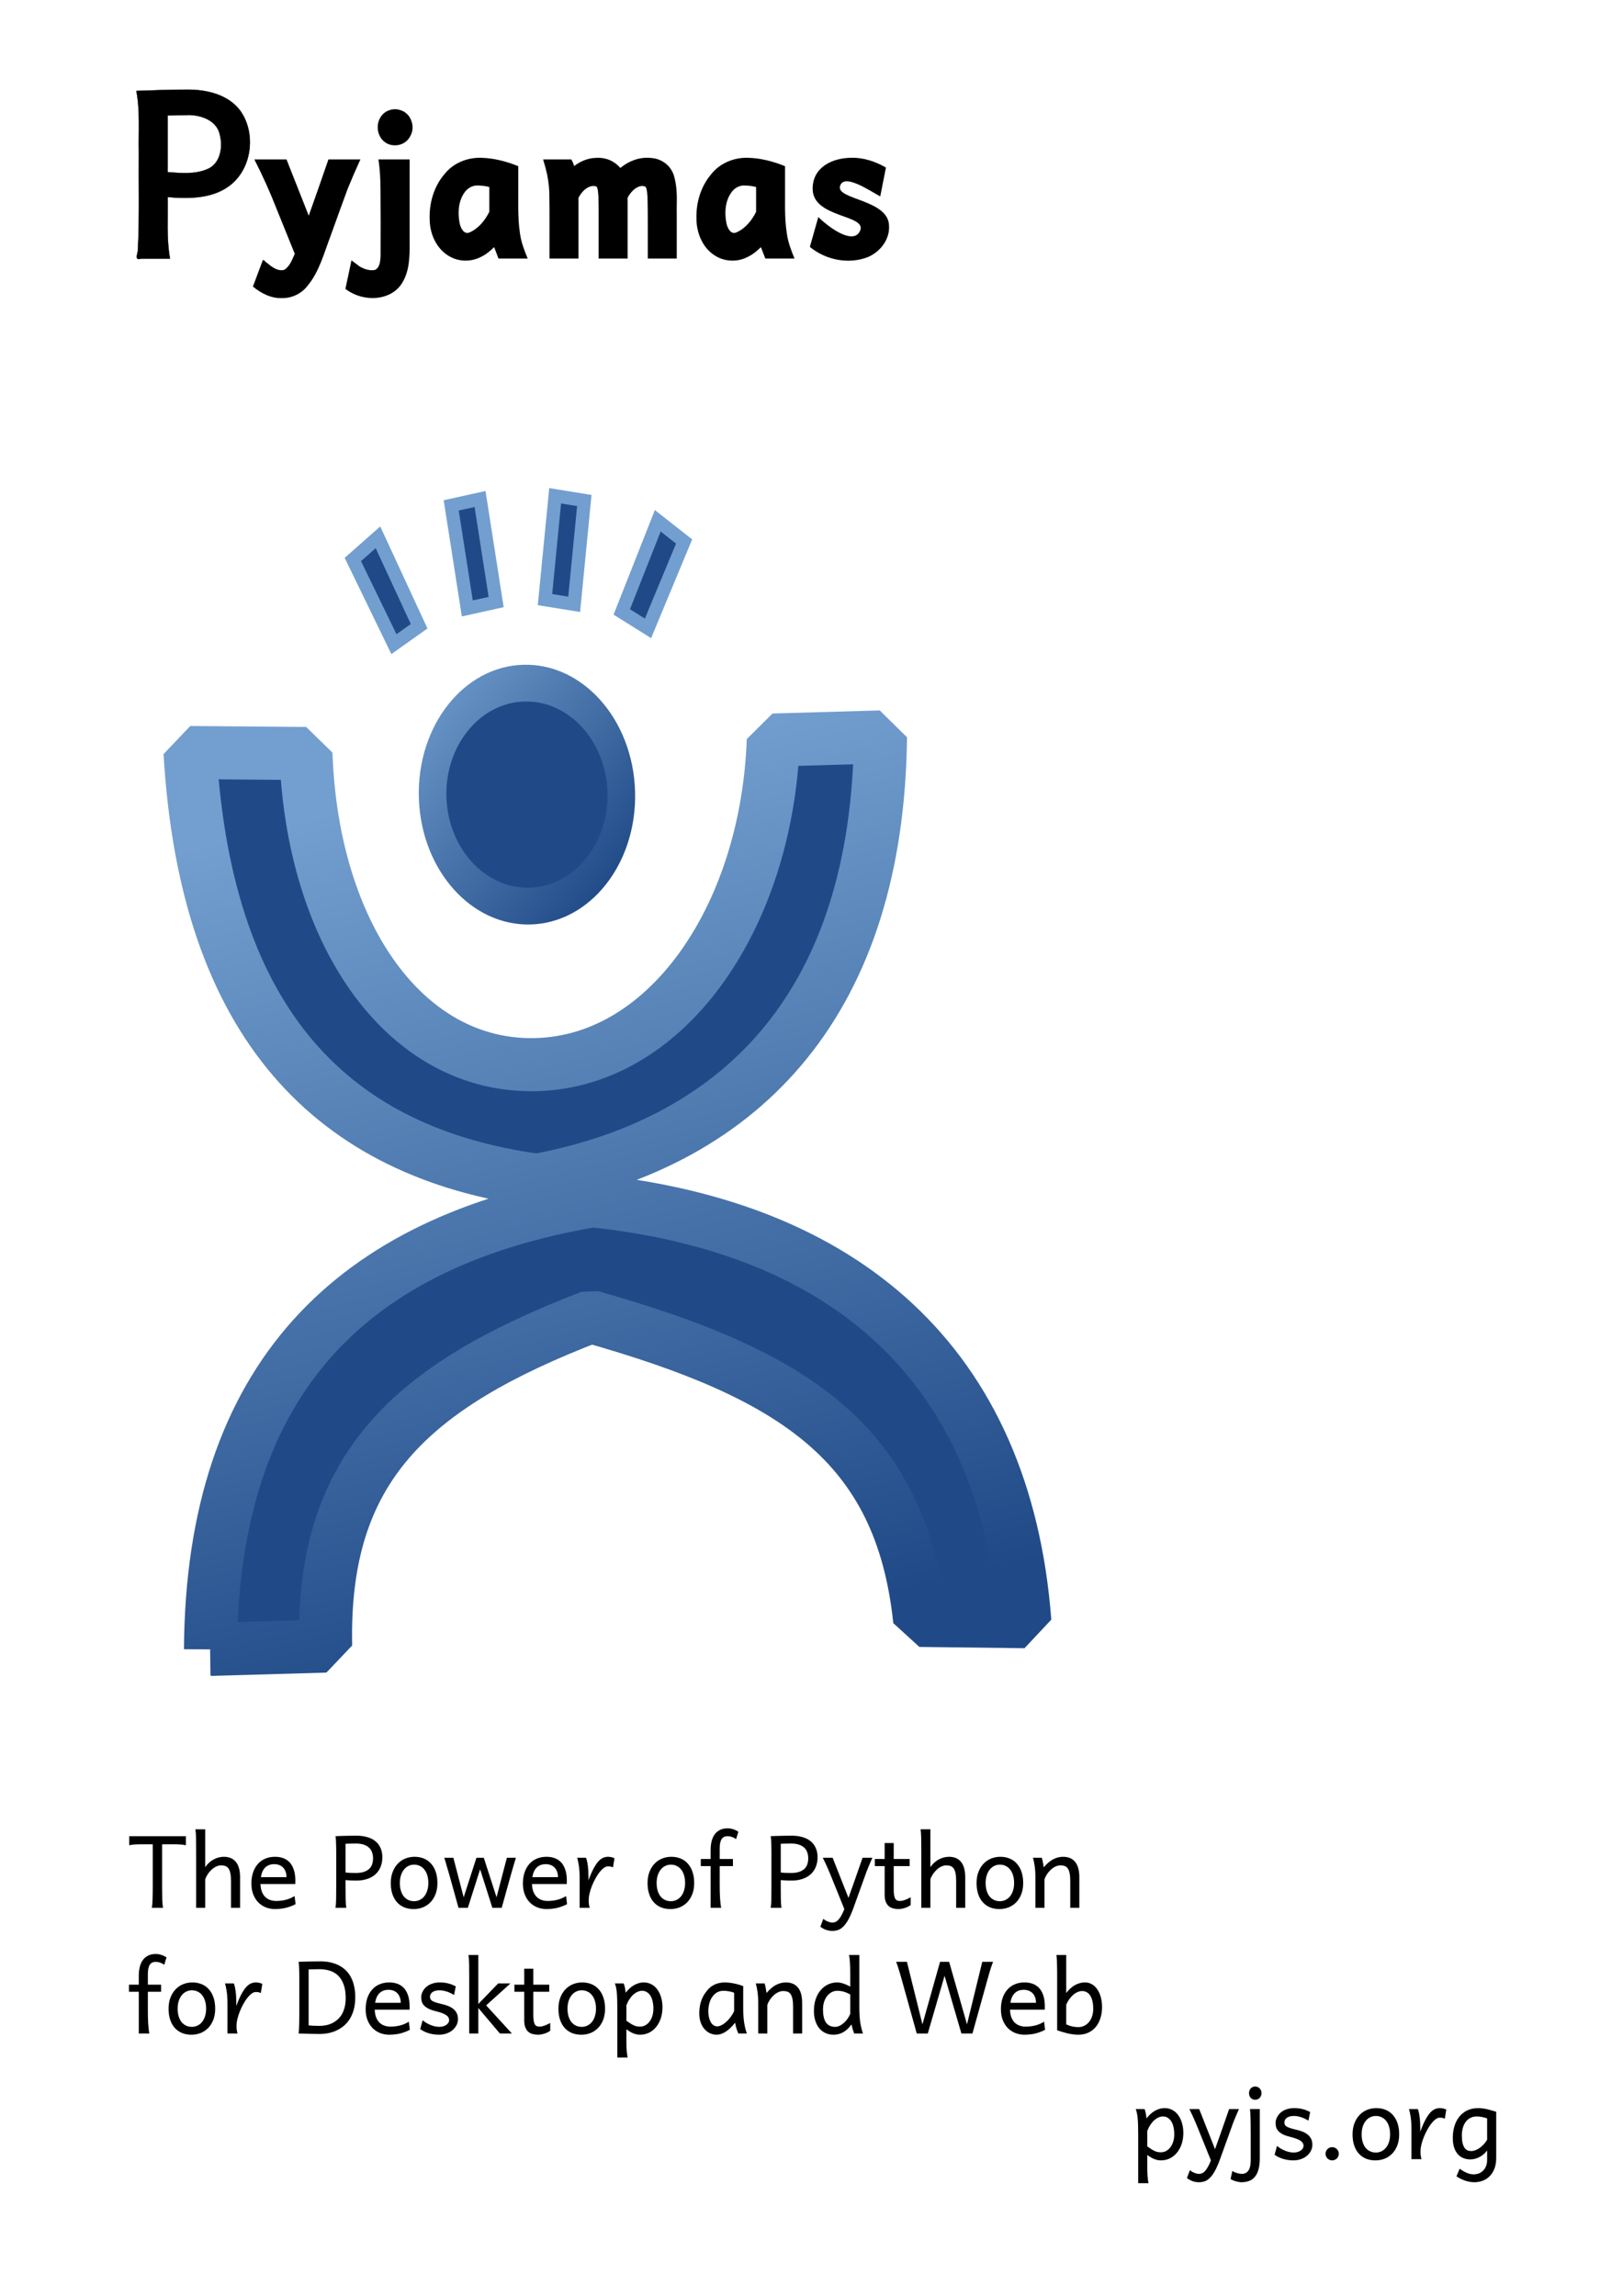 <?xml version="1.0" encoding="UTF-8" standalone="no"?>
<!-- Created with Inkscape (http://www.inkscape.org/) -->

<svg
   xmlns:dc="http://purl.org/dc/elements/1.1/"
   xmlns:cc="http://creativecommons.org/ns#"
   xmlns:rdf="http://www.w3.org/1999/02/22-rdf-syntax-ns#"
   xmlns:svg="http://www.w3.org/2000/svg"
   xmlns="http://www.w3.org/2000/svg"
   xmlns:xlink="http://www.w3.org/1999/xlink"
   xmlns:sodipodi="http://sodipodi.sourceforge.net/DTD/sodipodi-0.dtd"
   xmlns:inkscape="http://www.inkscape.org/namespaces/inkscape"
   width="744.094"
   height="1052.362"
   id="svg2"
   sodipodi:version="0.32"
   inkscape:version="0.47 r22583"
   sodipodi:docname="bluepyjamas_tshirt.svg"
   inkscape:output_extension="org.inkscape.output.svg.inkscape"
   version="1.1">
  <defs
     id="defs4">
    <linearGradient
       id="linearGradient4154">
      <stop
         style="stop-color:#729fcf;stop-opacity:1;"
         offset="0"
         id="stop4156" />
      <stop
         style="stop-color:#204a87;stop-opacity:1;"
         offset="1"
         id="stop4158" />
    </linearGradient>
    <inkscape:perspective
       sodipodi:type="inkscape:persp3d"
       inkscape:vp_x="0 : 526.18109 : 1"
       inkscape:vp_y="0 : 1000 : 0"
       inkscape:vp_z="744.09448 : 526.18109 : 1"
       inkscape:persp3d-origin="372.04724 : 350.78739 : 1"
       id="perspective10" />
    <linearGradient
       inkscape:collect="always"
       xlink:href="#linearGradient4154"
       id="linearGradient2890"
       gradientUnits="userSpaceOnUse"
       gradientTransform="translate(-88.753,-1.775)"
       x1="275.655"
       y1="322.957"
       x2="366.685"
       y2="735.51" />
    <linearGradient
       inkscape:collect="always"
       xlink:href="#linearGradient4154"
       id="linearGradient2892"
       gradientUnits="userSpaceOnUse"
       x1="283.424"
       y1="268.92"
       x2="361.935"
       y2="358.962" />
    <inkscape:perspective
       id="perspective4026"
       inkscape:persp3d-origin="0.5 : 0.33333333 : 1"
       inkscape:vp_z="1 : 0.5 : 1"
       inkscape:vp_y="0 : 1000 : 0"
       inkscape:vp_x="0 : 0.5 : 1"
       sodipodi:type="inkscape:persp3d" />
    <linearGradient
       inkscape:collect="always"
       xlink:href="#linearGradient4154"
       id="linearGradient4074"
       gradientUnits="userSpaceOnUse"
       gradientTransform="translate(-88.753,-1.775)"
       x1="275.655"
       y1="322.957"
       x2="366.685"
       y2="735.51" />
    <linearGradient
       inkscape:collect="always"
       xlink:href="#linearGradient4154"
       id="linearGradient4076"
       gradientUnits="userSpaceOnUse"
       gradientTransform="translate(-88.753,-1.775)"
       x1="275.655"
       y1="322.957"
       x2="366.685"
       y2="735.51" />
    <linearGradient
       inkscape:collect="always"
       xlink:href="#linearGradient4154"
       id="linearGradient4078"
       gradientUnits="userSpaceOnUse"
       x1="283.424"
       y1="268.92"
       x2="361.935"
       y2="358.962" />
    <linearGradient
       inkscape:collect="always"
       xlink:href="#linearGradient4154"
       id="linearGradient4080"
       gradientUnits="userSpaceOnUse"
       gradientTransform="translate(682.295,-516.355)"
       x1="275.655"
       y1="322.957"
       x2="366.685"
       y2="735.51" />
  </defs>
  <sodipodi:namedview
     id="base"
     pagecolor="#ffffff"
     bordercolor="#666666"
     borderopacity="1.0"
     gridtolerance="10000"
     guidetolerance="10"
     objecttolerance="10"
     inkscape:pageopacity="0.0"
     inkscape:pageshadow="2"
     inkscape:zoom="0.33734353"
     inkscape:cx="-164.52032"
     inkscape:cy="624.9449"
     inkscape:document-units="px"
     inkscape:current-layer="layer1"
     showgrid="false"
     inkscape:window-width="1440"
     inkscape:window-height="825"
     inkscape:window-x="0"
     inkscape:window-y="25"
     inkscape:window-maximized="1"
     showguides="false"
     inkscape:guide-bbox="true">
    <sodipodi:guide
       orientation="0,1"
       position="263.651,933.847"
       id="guide4329" />
    <sodipodi:guide
       orientation="0,1"
       position="137.011,1000.126"
       id="guide4335" />
    <sodipodi:guide
       orientation="1,0"
       position="61.24,1058.233"
       id="guide4344" />
  </sodipodi:namedview>
  <g
     inkscape:label="Layer 1"
     inkscape:groupmode="layer"
     id="layer1">
    <g
       id="g2848"
       transform="matrix(0.973,-0.028,0.028,0.973,-7.411,56.694)"
       inkscape:export-filename="/home/crossland-fedora12/Desktop/Work/2010-07-01 pyjamas logo/128.png"
       inkscape:export-xdpi="17.709999"
       inkscape:export-ydpi="17.709999">
      <path
         id="path4072"
         style="fill:#204a87;fill-opacity:1;fill-rule:evenodd;stroke:url(#linearGradient4074);stroke-width:25;stroke-linecap:square;stroke-linejoin:bevel;stroke-miterlimit:4;stroke-opacity:1;stroke-dasharray:none"
         d="m 86.046,721.234 c 4.54,-128.771 73.419,-190.208 185.927,-205.985 117.15,15.725 192.01,81.115 197.845,203.966 l -49.49,-2.02 C 413.939,633.2 363.957,599.428 269.589,569.775 183.3,600.162 140.865,637.697 140.304,721.235 l -54.258,-8.4e-4 z m 2.518,-422.431 c 3.848,128.824 62.227,190.287 157.584,206.071 99.291,-15.731 162.739,-81.149 167.685,-204.051 l -50.508,0 C 357.911,384.853 307.813,452.839 244.128,450.326 184.031,447.955 143.588,384.397 143.113,300.824 l -54.548,-2.02 z"
         sodipodi:nodetypes="cccccccccccacc" />
      <path
         id="path17"
         transform="matrix(1,0,0,1.333,-88.753,-95.31)"
         d="m 379.817,313.941 c 0,21.758 -19.899,39.396 -44.447,39.396 -24.547,0 -44.447,-17.638 -44.447,-39.396 0,-21.758 19.899,-39.396 44.447,-39.396 24.547,0 44.447,17.638 44.447,39.396 z"
         sodipodi:ry="39.39595"
         sodipodi:rx="44.446712"
         sodipodi:cy="313.94067"
         sodipodi:cx="335.37064"
         style="fill:#204a87;fill-opacity:1;stroke:url(#linearGradient4078);stroke-width:12.99;stroke-miterlimit:4;stroke-dasharray:none"
         sodipodi:type="arc" />
      <path
         id="path19"
         d="m 167.825,210.14 18.183,40.406 12.122,-8.081 -18.183,-42.426 -12.122,10.102 z"
         style="fill:#204a87;fill-opacity:1;fill-rule:evenodd;stroke:#729fcf;stroke-width:6.25;stroke-linecap:butt;stroke-linejoin:miter;stroke-miterlimit:4;stroke-opacity:1;stroke-dasharray:none" />
      <path
         id="path21"
         d="m 324.031,206.15 -18.183,40.406 -12.122,-8.081 18.183,-42.426 12.122,10.102 z"
         style="fill:#204a87;fill-opacity:1;fill-rule:evenodd;stroke:#729fcf;stroke-width:6.25;stroke-linecap:butt;stroke-linejoin:miter;stroke-miterlimit:4;stroke-opacity:1;stroke-dasharray:none" />
      <path
         id="path23"
         sodipodi:nodetypes="ccccc"
         d="m 214.863,185.998 6.183,48.732 13.673,-2.612 -6.183,-48.732 -13.673,2.612 z"
         style="fill:#204a87;fill-opacity:1;fill-rule:evenodd;stroke:#729fcf;stroke-width:6.25;stroke-linecap:butt;stroke-linejoin:miter;stroke-miterlimit:4;stroke-opacity:1;stroke-dasharray:none" />
      <path
         id="path25"
         sodipodi:nodetypes="ccccc"
         d="m 277.603,185.507 -6.183,48.732 -13.673,-2.612 6.183,-48.732 13.673,2.612 z"
         style="fill:#204a87;fill-opacity:1;fill-rule:evenodd;stroke:#729fcf;stroke-width:6.25;stroke-linecap:butt;stroke-linejoin:miter;stroke-miterlimit:4;stroke-opacity:1;stroke-dasharray:none" />
    </g>
    <g
       id="g2991">
      <path
         inkscape:export-ydpi="90.423988"
         inkscape:export-xdpi="90.423988"
         inkscape:export-filename="/home/crossland-fedora12/Desktop/Work/2010-07-01 pyjamas logo/pyjamas_logotype.white.png"
         sodipodi:nodetypes="cccccccccccccccc"
         id="path3819"
         d="m 116.609,73.082 c 3.764,7.346 7.156,14.872 10.153,22.56 2.793,6.897 5.586,13.794 8.378,20.69 -1.212,2.646 -2.264,5.807 -4.875,7.375 -3.02,0.742 -5.661,-1.369 -7.842,-3.187 -0.68,-0.26 -1.813,-2.191 -2.072,-0.899 -1.472,3.912 -2.924,7.831 -4.399,11.741 3.816,3.12 8.432,5.523 13.488,5.278 4.409,0.046 8.767,-2.061 11.43,-5.479 5.543,-6.593 7.663,-15.106 10.682,-22.994 2.613,-7.15 5.143,-14.378 7.791,-21.473 1.863,-4.576 3.821,-9.118 5.889,-13.613 -4.885,0 -9.771,0 -14.656,0 -2.973,8.607 -5.966,17.207 -9.031,25.781 -3.397,-8.593 -6.786,-17.19 -10.188,-25.781 -4.917,0 -9.834,0 -14.75,0 z"
         style="font-size:40px;font-style:normal;font-variant:normal;font-weight:normal;font-stretch:normal;text-indent:0;text-align:start;text-decoration:none;line-height:normal;letter-spacing:normal;word-spacing:normal;text-transform:none;direction:ltr;block-progression:tb;writing-mode:lr-tb;text-anchor:start;color:#000000;fill:#000000;fill-opacity:1.0;fill-rule:nonzero;stroke:none;stroke-width:6.161;marker:none;visibility:visible;display:inline;overflow:visible;enable-background:accumulate;font-family:Andika Basic;-inkscape-font-specification:Andika Basic" />
      <path
         inkscape:export-ydpi="90.423988"
         inkscape:export-xdpi="90.423988"
         inkscape:export-filename="/home/crossland-fedora12/Desktop/Work/2010-07-01 pyjamas logo/pyjamas_logotype.white.png"
         id="path4148"
         d="m 181.078,50.051 c -1.098,0.002 -2.189,0.266 -3.188,0.719 -0.512,0.162 -1.076,0.529 -1.55,0.866 -2.053,1.544 -3.181,4.145 -3.169,6.696 -0.019,2.642 1.157,5.352 3.371,6.872 1.271,0.953 2.851,1.413 4.434,1.409 2.107,0.043 4.222,-0.749 5.709,-2.258 0.937,-0.919 1.601,-2.119 2.036,-3.314 0.614,-1.889 0.56,-3.995 -0.205,-5.833 -0.688,-1.96 -2.234,-3.623 -4.156,-4.438 -0.837,-0.33 -1.821,-0.65 -2.776,-0.701 -0.168,-0.012 -0.337,-0.018 -0.506,-0.018 z"
         style="font-size:40px;font-style:normal;font-variant:normal;font-weight:normal;font-stretch:normal;text-indent:0;text-align:start;text-decoration:none;line-height:normal;letter-spacing:normal;word-spacing:normal;text-transform:none;direction:ltr;block-progression:tb;writing-mode:lr-tb;text-anchor:start;color:#000000;fill:#000000;fill-opacity:1.0;fill-rule:nonzero;stroke:none;stroke-width:6.161;marker:none;visibility:visible;display:inline;overflow:visible;enable-background:accumulate;font-family:Andika Basic;-inkscape-font-specification:Andika Basic" />
      <path
         inkscape:export-ydpi="90.423988"
         inkscape:export-xdpi="90.423988"
         inkscape:export-filename="/home/crossland-fedora12/Desktop/Work/2010-07-01 pyjamas logo/pyjamas_logotype.white.png"
         sodipodi:nodetypes="ccccccccccccc"
         id="path3821"
         d="m 173.515,73.082 c 0.666,4.464 0.903,8.969 0.934,13.48 0.1,10.362 0.083,20.726 0.038,31.088 -0.18,2.141 -0.363,5.154 -2.662,6.096 -2.375,0.454 -4.879,-0.398 -6.922,-1.591 -1.254,-0.941 -2.509,-1.881 -3.763,-2.822 -0.929,4.364 -1.842,8.732 -2.781,13.094 2.777,2.1 6.088,3.498 9.5,3.969 5.903,0.937 12.689,-0.948 16.144,-6.114 3.838,-5.712 3.863,-12.811 3.794,-19.435 0,-12.588 0,-25.176 0,-37.764 -4.76,0 -9.521,0 -14.281,0 l 3e-5,0 z"
         style="font-size:40px;font-style:normal;font-variant:normal;font-weight:normal;font-stretch:normal;text-indent:0;text-align:start;text-decoration:none;line-height:normal;letter-spacing:normal;word-spacing:normal;text-transform:none;direction:ltr;block-progression:tb;writing-mode:lr-tb;text-anchor:start;color:#000000;fill:#000000;fill-opacity:1.0;fill-rule:nonzero;stroke:none;stroke-width:6.161;marker:none;visibility:visible;display:inline;overflow:visible;enable-background:accumulate;font-family:Andika Basic;-inkscape-font-specification:Andika Basic" />
      <path
         inkscape:export-ydpi="90.423988"
         inkscape:export-xdpi="90.423988"
         inkscape:export-filename="/home/crossland-fedora12/Desktop/Work/2010-07-01 pyjamas logo/pyjamas_logotype.white.png"
         sodipodi:nodetypes="ccccccccccccccccccc"
         id="path3823"
         d="m 220.484,72.332 c -6.261,-0.154 -12.593,2.387 -16.556,7.308 -5.107,5.856 -7.322,13.791 -6.913,21.474 0.168,6.835 3.668,13.934 10.065,16.924 4.212,2.039 9.33,1.848 13.408,-0.272 2.293,-1.089 4.274,-2.712 6.059,-4.497 0.643,1.759 1.343,3.496 2,5.25 4.458,0 8.917,0 13.375,0 -1.514,-3.695 -2.976,-7.442 -3.514,-11.426 -1.194,-7.647 -0.688,-15.409 -0.799,-23.116 0,-2.6 0,-5.201 0,-7.801 -5.447,-2.211 -11.223,-3.722 -17.125,-3.844 z m -1.562,12.688 c 1.814,0.083 3.657,0.189 5.406,0.719 0,3.781 0,7.562 0,11.344 -1.955,3.953 -4.978,7.696 -9.104,9.488 -2.569,1.048 -4.011,-2.08 -4.459,-4.082 -0.959,-4.679 -0.698,-9.965 2.034,-14.028 1.354,-2.054 3.626,-3.487 6.122,-3.441 z"
         style="font-size:40px;font-style:normal;font-variant:normal;font-weight:normal;font-stretch:normal;text-indent:0;text-align:start;text-decoration:none;line-height:normal;letter-spacing:normal;word-spacing:normal;text-transform:none;direction:ltr;block-progression:tb;writing-mode:lr-tb;text-anchor:start;color:#000000;fill:#000000;fill-opacity:1.0;fill-rule:nonzero;stroke:none;stroke-width:6.161;marker:none;visibility:visible;display:inline;overflow:visible;enable-background:accumulate;font-family:Andika Basic;-inkscape-font-specification:Andika Basic" />
      <path
         inkscape:export-ydpi="90.423988"
         inkscape:export-xdpi="90.423988"
         inkscape:export-filename="/home/crossland-fedora12/Desktop/Work/2010-07-01 pyjamas logo/pyjamas_logotype.white.png"
         sodipodi:nodetypes="cccccccccssccccccccccccscscccccccccccccscsccccccccccccsccsscccscc"
         id="path3825"
         d="m 273.609,72.332 0,0.031 c -3.967,0.005 -7.468,1.549 -10.406,3.75 -0.125,-0.419 -0.188,-0.826 -0.406,-1.281 l -0.844,-1.75 -1.938,0 -6.938,0 -4.062,0 1.094,3.906 c 0.971,3.51 1.539,7.158 1.719,10.812 6.5e-4,0.031 -6.4e-4,0.063 0,0.094 0.189,9.126 0.048,18.316 0.094,27.563 l 0,3.062 3.094,0 7.125,0 3.062,0 0,-3.062 0,-23.594 0,-0.25 -0.031,-0.219 c -0.08,-0.52 0.167,-1.18 1,-2.281 l 0.031,-0.094 0.062,-0.062 c 0.87,-1.295 2.194,-2.506 3.531,-3.156 1.224,-0.596 2.347,-0.698 3.469,-0.375 0.293,0.179 0.483,0.327 0.688,1.125 0.213,0.829 0.287,2.111 0.406,3.438 0.178,8.434 0.051,16.913 0.094,25.469 l 0,3.062 3.062,0 4.062,0 3.062,0 3.094,-0.007 0,-26.493 0,-0.219 -0.031,-0.219 c -0.096,-0.681 0.085,-1.285 0.781,-2.188 l 0.094,-0.125 0.094,-0.125 c 0.832,-1.323 2.192,-2.622 3.562,-3.312 1.255,-0.633 2.36,-0.727 3.469,-0.375 0.313,0.223 0.51,0.461 0.719,1.281 0.221,0.867 0.312,2.159 0.438,3.5 0.214,8.34 0.075,16.733 0.125,25.219 l 0,3.062 3.062,0 7.125,0 3.094,0 0,-3.062 0,-17.063 0,-0.031 0,-0.062 c -0.144,-5.208 0.588,-11.13 -1.156,-17.281 l 0.031,0 c -0.006,-0.023 -0.025,-0.039 -0.031,-0.062 -1.285,-4.891 -5.644,-8.26 -10.594,-8.531 l 0,-0.031 c -0.064,-0.007 -0.123,0.006 -0.188,0 -0.01,-3.97e-4 -0.021,3.7e-4 -0.031,0 -5.255,-0.515 -10.098,1.481 -13.906,4.594 -2.537,-3.045 -6.423,-4.821 -10.5,-4.625 l 0,-0.031 c -0.043,-7.45e-4 -0.082,3.95e-4 -0.125,0 -0.053,0.003 -0.103,-0.004 -0.156,0 l 3e-4,0 z"
         style="font-size:40px;font-style:normal;font-variant:normal;font-weight:normal;font-stretch:normal;text-indent:0;text-align:start;text-decoration:none;line-height:normal;letter-spacing:normal;word-spacing:normal;text-transform:none;direction:ltr;block-progression:tb;writing-mode:lr-tb;text-anchor:start;color:#000000;fill:#000000;fill-opacity:1.0;fill-rule:nonzero;stroke:none;stroke-width:6.161;marker:none;visibility:visible;display:inline;overflow:visible;enable-background:accumulate;font-family:Andika Basic;-inkscape-font-specification:Andika Basic" />
      <path
         inkscape:export-ydpi="90.423988"
         inkscape:export-xdpi="90.423988"
         inkscape:export-filename="/home/crossland-fedora12/Desktop/Work/2010-07-01 pyjamas logo/pyjamas_logotype.white.png"
         id="path3827"
         d="m 342.796,72.332 c -6.384,-0.164 -12.831,2.499 -16.784,7.586 -4.602,5.455 -6.845,12.644 -6.716,19.758 -0.141,7.024 2.934,14.576 9.364,17.995 4.137,2.273 9.37,2.38 13.561,0.367 2.523,-1.101 4.709,-2.827 6.637,-4.769 0.642,1.763 1.34,3.506 2.031,5.25 4.458,0 8.917,0 13.375,0 -1.514,-3.694 -2.976,-7.442 -3.514,-11.426 -1.236,-7.776 -0.717,-15.672 -0.83,-23.511 0,-2.469 0,-4.938 0,-7.407 -5.447,-2.209 -11.224,-3.725 -17.125,-3.844 z m -1.562,12.688 c 1.814,0.083 3.657,0.19 5.406,0.719 0,3.802 0,7.604 0,11.406 -1.98,3.911 -4.968,7.658 -9.104,9.426 -2.572,1.052 -3.997,-2.09 -4.459,-4.082 -1.042,-5.073 -0.647,-10.96 2.839,-15.049 1.34,-1.528 3.282,-2.431 5.317,-2.42 z"
         style="font-size:40px;font-style:normal;font-variant:normal;font-weight:normal;font-stretch:normal;text-indent:0;text-align:start;text-decoration:none;line-height:normal;letter-spacing:normal;word-spacing:normal;text-transform:none;direction:ltr;block-progression:tb;writing-mode:lr-tb;text-anchor:start;color:#000000;fill:#000000;fill-opacity:1.0;fill-rule:nonzero;stroke:none;stroke-width:6.161;marker:none;visibility:visible;display:inline;overflow:visible;enable-background:accumulate;font-family:Andika Basic;-inkscape-font-specification:Andika Basic" />
      <path
         inkscape:export-ydpi="90.423988"
         inkscape:export-xdpi="90.423988"
         inkscape:export-filename="/home/crossland-fedora12/Desktop/Work/2010-07-01 pyjamas logo/pyjamas_logotype.white.png"
         style="font-size:40px;font-style:normal;font-variant:normal;font-weight:normal;font-stretch:normal;text-indent:0;text-align:start;text-decoration:none;line-height:normal;letter-spacing:normal;word-spacing:normal;text-transform:none;direction:ltr;block-progression:tb;writing-mode:lr-tb;text-anchor:start;color:#000000;fill:#000000;fill-opacity:1.0;fill-rule:nonzero;stroke:none;stroke-width:6.161;marker:none;visibility:visible;display:inline;overflow:visible;enable-background:accumulate;font-family:Andika Basic;-inkscape-font-specification:Andika Basic"
         d="m 390.421,72.332 c -8.629,0 -17.854,4.178 -17.854,14.198 0,13.573 25.126,11.712 21.741,19.284 -2.688,6.013 -12.275,0.235 -19.152,-6.299 l -3.86,13.66 c 7.255,6.02 17.861,8.149 26.702,4.619 5.532,-2.362 9.912,-7.985 9.602,-14.131 0,-12.234 -24.164,-12.031 -22.484,-18.301 1.641,-6.125 13.237,1.832 18.441,4.669 l 2.621,-13.219 c -4.698,-2.738 -10.272,-4.627 -15.758,-4.48 z"
         id="path3829"
         sodipodi:nodetypes="cssccccsccc" />
      <path
         id="text4331"
         d="M 86.062 41.094 C 78.234 41.078 70.414 41.386 62.594 41.656 L 62.5 41.688 L 62.531 41.75 C 64.256 50.918 63.471 60.325 63.656 69.625 C 63.529 84.408 63.963 99.206 63.25 113.969 C 63.293 114.431 63.196 115.031 63.062 115.625 C 62.929 116.219 62.775 116.823 62.719 117.344 C 62.691 117.604 62.677 117.823 62.719 118.031 C 62.761 118.239 62.847 118.437 63 118.562 C 63.306 118.813 63.839 118.821 64.719 118.562 L 77.875 118.562 L 77.938 118.562 L 77.938 118.5 C 76.263 109.231 77.04 99.732 76.844 90.344 C 87.061 91.22 98.717 91.136 106.781 83.844 C 115.834 75.626 117.161 60.229 109.969 50.5 C 104.389 43.277 94.745 41.065 86.062 41.094 z M 86.719 52.719 C 89.434 52.756 92.355 53.347 94.844 54.562 C 97.688 55.952 99.956 58.201 100.719 61.5 C 101.52 64.387 101.625 67.784 100.75 70.781 C 99.875 73.778 98.032 76.371 94.906 77.594 C 89.23 79.99 82.858 79.344 76.844 78.906 L 76.844 52.938 C 79.746 52.805 82.655 52.821 85.562 52.75 C 85.94 52.734 86.331 52.713 86.719 52.719 z "
         style="font-size:102.913px;font-style:normal;font-variant:normal;font-weight:normal;font-stretch:normal;text-indent:0;text-align:start;text-decoration:none;line-height:normal;letter-spacing:normal;word-spacing:normal;text-transform:none;direction:ltr;block-progression:tb;writing-mode:lr-tb;text-anchor:start;color:#000000;fill:#000000;fill-opacity:1;fill-rule:nonzero;stroke:#000000;stroke-width:0.125;stroke-miterlimit:4;stroke-opacity:1.0;stroke-dasharray:none;marker:none;visibility:visible;display:inline;overflow:visible;enable-background:accumulate;font-family:Bitstream Vera Sans;-inkscape-font-specification:Bitstream Vera Sans" />
    </g>
    <g
       transform="matrix(0.96,0,0,0.96,1.977,109.593)"
       style="font-size:13px;font-style:normal;font-variant:normal;font-weight:normal;font-stretch:normal;text-align:start;line-height:125%;writing-mode:lr-tb;text-anchor:start;fill:#000000;fill-opacity:1;stroke:none;font-family:Andika Basic;-inkscape-font-specification:Andika Basic"
       id="flowRoot3001">
      <path
         d="m 86.719,762.58 0,4.336 c -0.938,-0.203 -1.867,-0.328 -2.789,-0.375 -0.906,-0.062 -1.891,-0.094 -2.953,-0.094 l -5.625,0 0,20.156 c -1.6e-5,2.313 0.023,4.359 0.07,6.141 0.062,1.766 0.195,3.117 0.398,4.055 l -5.391,0 c 0.203,-0.938 0.328,-2.289 0.375,-4.055 0.062,-1.781 0.094,-3.828 0.094,-6.141 l 0,-20.156 -5.508,0 c -1.047,3e-5 -2.031,0.031 -2.953,0.094 -0.922,0.047 -1.852,0.172 -2.789,0.375 l 0,-4.336 27.07,0"
         style="font-size:48px"
         id="path3858" />
      <path
         d="m 104.859,772.423 c 2.5,2e-5 4.414,0.82 5.742,2.461 1.328,1.625 1.992,4.047 1.992,7.266 l 0,14.648 -4.336,0 0,-12.891 c -2e-5,-1.469 -0.102,-2.68 -0.305,-3.633 -0.188,-0.953 -0.477,-1.703 -0.867,-2.25 -0.391,-0.562 -0.883,-0.953 -1.477,-1.172 -0.578,-0.219 -1.258,-0.328 -2.039,-0.328 -0.844,2e-5 -1.672,0.203 -2.484,0.609 -0.797,0.391 -1.531,0.906 -2.203,1.547 -0.672,0.625 -1.266,1.336 -1.781,2.133 -0.516,0.797 -0.898,1.594 -1.148,2.391 l 0,13.594 -4.336,0 0,-26.484 c -3e-6,-2.531 -0.016,-4.742 -0.047,-6.633 -0.031,-1.906 -0.133,-3.367 -0.305,-4.383 l 4.688,0 0,18.047 c 1.156,-1.641 2.516,-2.867 4.078,-3.68 1.562,-0.828 3.172,-1.242 4.828,-1.242"
         style="font-size:48px"
         id="path3860" />
      <path
         d="m 129.258,772.423 c 1.281,2e-5 2.414,0.156 3.398,0.469 0.984,0.297 1.836,0.719 2.555,1.266 0.719,0.531 1.32,1.156 1.805,1.875 0.484,0.719 0.867,1.492 1.148,2.32 0.297,0.828 0.508,1.695 0.633,2.602 0.125,0.891 0.187,1.773 0.188,2.648 l 0,0.914 c -2e-5,0.391 -0.008,0.695 -0.023,0.914 l -16.617,0 c 0.047,1.375 0.258,2.57 0.633,3.586 0.391,1.016 0.914,1.859 1.57,2.531 0.672,0.656 1.453,1.148 2.344,1.477 0.906,0.328 1.891,0.492 2.953,0.492 1.516,0 3,-0.172 4.453,-0.516 1.453,-0.344 2.898,-0.953 4.336,-1.828 l 0.469,3.867 c -0.828,0.422 -1.641,0.781 -2.438,1.078 -0.797,0.297 -1.594,0.539 -2.391,0.727 -0.797,0.188 -1.609,0.32 -2.438,0.398 -0.813,0.094 -1.672,0.141 -2.578,0.141 -1.5,0 -2.93,-0.258 -4.289,-0.773 -1.359,-0.531 -2.555,-1.305 -3.586,-2.32 -1.031,-1.031 -1.852,-2.305 -2.461,-3.82 -0.609,-1.516 -0.914,-3.273 -0.914,-5.273 0,-1.937 0.258,-3.687 0.773,-5.25 0.531,-1.578 1.281,-2.922 2.25,-4.031 0.969,-1.125 2.148,-1.984 3.539,-2.578 1.391,-0.609 2.953,-0.914 4.688,-0.914 m -0.352,3.516 c -1.719,2e-5 -3.125,0.508 -4.219,1.523 -1.094,1 -1.813,2.563 -2.156,4.688 l 12.234,0 c -1e-5,-1 -0.148,-1.883 -0.445,-2.648 -0.281,-0.781 -0.688,-1.437 -1.219,-1.969 -0.516,-0.531 -1.133,-0.93 -1.852,-1.195 -0.719,-0.266 -1.5,-0.398 -2.344,-0.398"
         style="font-size:48px"
         id="path3862" />
      <path
         d="m 162.961,786.603 c -1e-5,2.328 0.016,4.383 0.047,6.164 0.031,1.766 0.133,3.109 0.305,4.031 l -5.156,0 c 0.172,-0.938 0.273,-2.289 0.305,-4.055 0.031,-1.781 0.047,-3.828 0.047,-6.141 l 0,-16.594 c 0,-1.094 -0.016,-2.109 -0.047,-3.047 -0.016,-0.953 -0.047,-1.805 -0.094,-2.555 -0.047,-0.75 -0.117,-1.359 -0.211,-1.828 0.984,-0.031 2.023,-0.07 3.117,-0.117 0.937,-0.031 1.992,-0.055 3.164,-0.07 1.187,-0.031 2.414,-0.047 3.68,-0.047 1.891,3e-5 3.602,0.219 5.133,0.656 1.531,0.422 2.836,1.07 3.914,1.945 1.078,0.859 1.906,1.938 2.484,3.234 0.594,1.281 0.891,2.773 0.891,4.477 -2e-5,1.719 -0.289,3.266 -0.867,4.641 -0.563,1.375 -1.383,2.547 -2.461,3.516 -1.063,0.953 -2.367,1.688 -3.914,2.203 -1.531,0.516 -3.258,0.773 -5.18,0.773 -0.859,2e-5 -1.742,-0.016 -2.648,-0.047 -0.906,-0.047 -1.742,-0.109 -2.508,-0.188 l 0,3.047 m 0,-6.68 c 0.75,0.094 1.516,0.156 2.297,0.188 0.781,0.031 1.617,0.047 2.508,0.047 1.641,2e-5 2.992,-0.187 4.055,-0.562 1.078,-0.375 1.93,-0.883 2.555,-1.523 0.641,-0.656 1.086,-1.406 1.336,-2.25 0.25,-0.859 0.375,-1.758 0.375,-2.695 -2e-5,-0.937 -0.141,-1.828 -0.422,-2.672 -0.266,-0.859 -0.719,-1.609 -1.359,-2.25 -0.625,-0.641 -1.461,-1.148 -2.508,-1.523 -1.047,-0.391 -2.352,-0.586 -3.914,-0.586 -0.547,3e-5 -1.039,0.008 -1.477,0.023 -0.438,3e-5 -0.844,0.008 -1.219,0.023 -0.375,3e-5 -0.742,0.008 -1.102,0.023 -0.359,0.016 -0.734,0.031 -1.125,0.047 l 0,13.711"
         style="font-size:48px"
         id="path3864" />
      <path
         d="m 188.906,784.962 c -1e-5,1.359 0.164,2.578 0.492,3.656 0.328,1.078 0.789,1.992 1.383,2.742 0.609,0.734 1.328,1.297 2.156,1.688 0.828,0.391 1.75,0.586 2.766,0.586 0.937,10e-6 1.82,-0.195 2.648,-0.586 0.828,-0.391 1.547,-0.953 2.156,-1.688 0.625,-0.75 1.109,-1.664 1.453,-2.742 0.359,-1.078 0.539,-2.297 0.539,-3.656 -2e-5,-1.375 -0.164,-2.602 -0.492,-3.68 -0.328,-1.094 -0.797,-2.016 -1.406,-2.766 -0.594,-0.766 -1.313,-1.344 -2.156,-1.734 -0.828,-0.406 -1.742,-0.609 -2.742,-0.609 -0.953,2e-5 -1.844,0.203 -2.672,0.609 -0.828,0.391 -1.547,0.969 -2.156,1.734 -0.609,0.75 -1.094,1.672 -1.453,2.766 -0.344,1.078 -0.516,2.305 -0.516,3.68 m -4.336,0 c 0,-2.016 0.305,-3.797 0.914,-5.344 0.609,-1.562 1.43,-2.875 2.461,-3.938 1.031,-1.078 2.234,-1.891 3.609,-2.438 1.375,-0.547 2.836,-0.82 4.383,-0.82 1.609,2e-5 3.078,0.273 4.406,0.82 1.344,0.547 2.492,1.359 3.445,2.438 0.969,1.063 1.719,2.375 2.25,3.938 0.531,1.547 0.797,3.328 0.797,5.344 -3e-5,2.016 -0.305,3.797 -0.914,5.344 -0.609,1.547 -1.43,2.844 -2.461,3.891 -1.031,1.047 -2.234,1.844 -3.609,2.391 -1.375,0.531 -2.836,0.797 -4.383,0.797 -1.609,0 -3.086,-0.266 -4.43,-0.797 -1.328,-0.547 -2.477,-1.344 -3.445,-2.391 -0.953,-1.047 -1.695,-2.344 -2.227,-3.891 -0.531,-1.547 -0.797,-3.328 -0.797,-5.344"
         style="font-size:48px"
         id="path3866" />
      <path
         d="m 228.984,772.892 6.094,18.867 4.922,-18.867 4.336,0 c -0.281,0.891 -0.531,1.695 -0.75,2.414 -0.203,0.703 -0.398,1.383 -0.586,2.039 -0.188,0.641 -0.375,1.273 -0.562,1.898 -0.172,0.609 -0.359,1.266 -0.562,1.969 l -4.336,15.586 -4.453,0 -5.859,-18.398 -5.859,18.398 -4.453,0 -4.336,-15.586 c -0.172,-0.625 -0.352,-1.242 -0.539,-1.852 -0.172,-0.609 -0.359,-1.242 -0.562,-1.898 -0.188,-0.656 -0.391,-1.359 -0.609,-2.109 -0.219,-0.75 -0.469,-1.57 -0.75,-2.461 l 4.336,0 4.922,18.867 6.094,-18.867 3.516,0"
         style="font-size:48px"
         id="path3868" />
      <path
         d="m 258.914,772.423 c 1.281,2e-5 2.414,0.156 3.398,0.469 0.984,0.297 1.836,0.719 2.555,1.266 0.719,0.531 1.32,1.156 1.805,1.875 0.484,0.719 0.867,1.492 1.148,2.32 0.297,0.828 0.508,1.695 0.633,2.602 0.125,0.891 0.187,1.773 0.188,2.648 l 0,0.914 c -2e-5,0.391 -0.008,0.695 -0.023,0.914 l -16.617,0 c 0.047,1.375 0.258,2.57 0.633,3.586 0.391,1.016 0.914,1.859 1.57,2.531 0.672,0.656 1.453,1.148 2.344,1.477 0.906,0.328 1.891,0.492 2.953,0.492 1.516,0 3,-0.172 4.453,-0.516 1.453,-0.344 2.898,-0.953 4.336,-1.828 l 0.469,3.867 c -0.828,0.422 -1.641,0.781 -2.438,1.078 -0.797,0.297 -1.594,0.539 -2.391,0.727 -0.797,0.188 -1.609,0.32 -2.438,0.398 -0.813,0.094 -1.672,0.141 -2.578,0.141 -1.5,0 -2.93,-0.258 -4.289,-0.773 -1.359,-0.531 -2.555,-1.305 -3.586,-2.32 -1.031,-1.031 -1.852,-2.305 -2.461,-3.82 -0.609,-1.516 -0.914,-3.273 -0.914,-5.273 0,-1.937 0.258,-3.687 0.773,-5.25 0.531,-1.578 1.281,-2.922 2.25,-4.031 0.969,-1.125 2.148,-1.984 3.539,-2.578 1.391,-0.609 2.953,-0.914 4.688,-0.914 m -0.352,3.516 c -1.719,2e-5 -3.125,0.508 -4.219,1.523 -1.094,1 -1.813,2.563 -2.156,4.688 l 12.234,0 c -1e-5,-1 -0.148,-1.883 -0.445,-2.648 -0.281,-0.781 -0.688,-1.437 -1.219,-1.969 -0.516,-0.531 -1.133,-0.93 -1.852,-1.195 -0.719,-0.266 -1.5,-0.398 -2.344,-0.398"
         style="font-size:48px"
         id="path3870" />
      <path
         d="m 274.758,796.798 0,-14.414 c 0,-2.312 -0.133,-4.266 -0.398,-5.859 -0.25,-1.609 -0.508,-2.82 -0.773,-3.633 l 4.219,0 c 0.187,0.438 0.352,0.992 0.492,1.664 0.156,0.656 0.281,1.391 0.375,2.203 0.109,0.813 0.188,1.68 0.234,2.602 0.047,0.922 0.07,1.852 0.07,2.789 l 0,1.523 c 0.797,-2.203 1.578,-4.023 2.344,-5.461 0.766,-1.453 1.523,-2.609 2.273,-3.469 0.766,-0.859 1.531,-1.461 2.297,-1.805 0.766,-0.344 1.547,-0.516 2.344,-0.516 0.594,2e-5 1.141,0.055 1.641,0.164 0.5,0.109 1.008,0.289 1.523,0.539 l -0.703,4.336 c -0.453,-0.187 -0.852,-0.312 -1.195,-0.375 -0.344,-0.062 -0.766,-0.094 -1.266,-0.094 -0.641,2e-5 -1.313,0.273 -2.016,0.82 -0.703,0.531 -1.398,1.242 -2.086,2.133 -0.672,0.891 -1.313,1.898 -1.922,3.023 -0.609,1.125 -1.148,2.281 -1.617,3.469 -0.453,1.172 -0.82,2.32 -1.102,3.445 -0.266,1.125 -0.398,2.125 -0.398,3 -10e-6,0.391 -10e-6,0.75 0,1.078 0.016,0.328 0.039,0.648 0.07,0.961 0.047,0.297 0.102,0.602 0.164,0.914 0.062,0.297 0.141,0.617 0.234,0.961 l -4.805,0"
         style="font-size:48px"
         id="path3872" />
      <path
         d="m 311.531,784.962 c -10e-6,1.359 0.164,2.578 0.492,3.656 0.328,1.078 0.789,1.992 1.383,2.742 0.609,0.734 1.328,1.297 2.156,1.688 0.828,0.391 1.75,0.586 2.766,0.586 0.937,10e-6 1.82,-0.195 2.648,-0.586 0.828,-0.391 1.547,-0.953 2.156,-1.688 0.625,-0.75 1.109,-1.664 1.453,-2.742 0.359,-1.078 0.539,-2.297 0.539,-3.656 -2e-5,-1.375 -0.164,-2.602 -0.492,-3.68 -0.328,-1.094 -0.797,-2.016 -1.406,-2.766 -0.594,-0.766 -1.313,-1.344 -2.156,-1.734 -0.828,-0.406 -1.742,-0.609 -2.742,-0.609 -0.953,2e-5 -1.844,0.203 -2.672,0.609 -0.828,0.391 -1.547,0.969 -2.156,1.734 -0.609,0.75 -1.094,1.672 -1.453,2.766 -0.344,1.078 -0.516,2.305 -0.516,3.68 m -4.336,0 c 0,-2.016 0.305,-3.797 0.914,-5.344 0.609,-1.562 1.43,-2.875 2.461,-3.938 1.031,-1.078 2.234,-1.891 3.609,-2.438 1.375,-0.547 2.836,-0.82 4.383,-0.82 1.609,2e-5 3.078,0.273 4.406,0.82 1.344,0.547 2.492,1.359 3.445,2.438 0.969,1.063 1.719,2.375 2.25,3.938 0.531,1.547 0.797,3.328 0.797,5.344 -3e-5,2.016 -0.305,3.797 -0.914,5.344 -0.609,1.547 -1.43,2.844 -2.461,3.891 -1.031,1.047 -2.234,1.844 -3.609,2.391 -1.375,0.531 -2.836,0.797 -4.383,0.797 -1.609,0 -3.086,-0.266 -4.43,-0.797 -1.328,-0.547 -2.477,-1.344 -3.445,-2.391 -0.953,-1.047 -1.695,-2.344 -2.227,-3.891 -0.531,-1.547 -0.797,-3.328 -0.797,-5.344"
         style="font-size:48px"
         id="path3874" />
      <path
         d="m 332.625,773.478 4.688,0 0,-4.102 c -10e-6,-3.516 0.711,-6.148 2.133,-7.898 1.437,-1.766 3.422,-2.648 5.953,-2.648 0.922,3e-5 1.828,0.148 2.719,0.445 0.891,0.281 1.703,0.68 2.438,1.195 l -1.078,3.516 c -0.594,-0.437 -1.25,-0.781 -1.969,-1.031 -0.719,-0.25 -1.422,-0.375 -2.109,-0.375 -0.609,3e-5 -1.148,0.109 -1.617,0.328 -0.469,0.203 -0.859,0.539 -1.172,1.008 -0.313,0.469 -0.555,1.078 -0.727,1.828 -0.156,0.734 -0.234,1.633 -0.234,2.695 l 0,5.039 6.328,0 0,3.398 -6.328,0 0,8.344 c -10e-6,1.141 0.008,2.273 0.023,3.398 0.031,1.109 0.07,2.172 0.117,3.188 0.062,1 0.141,1.93 0.234,2.789 0.094,0.859 0.203,1.594 0.328,2.203 l -5.039,0 0,-19.922 -4.688,0 0,-3.398"
         style="font-size:48px"
         id="path3876" />
      <path
         d="m 370.805,786.603 c -10e-6,2.328 0.016,4.383 0.047,6.164 0.031,1.766 0.133,3.109 0.305,4.031 l -5.156,0 c 0.172,-0.938 0.273,-2.289 0.305,-4.055 0.031,-1.781 0.047,-3.828 0.047,-6.141 l 0,-16.594 c 0,-1.094 -0.016,-2.109 -0.047,-3.047 -0.016,-0.953 -0.047,-1.805 -0.094,-2.555 -0.047,-0.75 -0.117,-1.359 -0.211,-1.828 0.984,-0.031 2.023,-0.07 3.117,-0.117 0.937,-0.031 1.992,-0.055 3.164,-0.07 1.187,-0.031 2.414,-0.047 3.68,-0.047 1.891,3e-5 3.602,0.219 5.133,0.656 1.531,0.422 2.836,1.07 3.914,1.945 1.078,0.859 1.906,1.938 2.484,3.234 0.594,1.281 0.891,2.773 0.891,4.477 -2e-5,1.719 -0.289,3.266 -0.867,4.641 -0.563,1.375 -1.383,2.547 -2.461,3.516 -1.063,0.953 -2.367,1.688 -3.914,2.203 -1.531,0.516 -3.258,0.773 -5.18,0.773 -0.859,2e-5 -1.742,-0.016 -2.648,-0.047 -0.906,-0.047 -1.742,-0.109 -2.508,-0.188 l 0,3.047 m 0,-6.68 c 0.75,0.094 1.516,0.156 2.297,0.188 0.781,0.031 1.617,0.047 2.508,0.047 1.641,2e-5 2.992,-0.187 4.055,-0.562 1.078,-0.375 1.93,-0.883 2.555,-1.523 0.641,-0.656 1.086,-1.406 1.336,-2.25 0.25,-0.859 0.375,-1.758 0.375,-2.695 -2e-5,-0.937 -0.141,-1.828 -0.422,-2.672 -0.266,-0.859 -0.719,-1.609 -1.359,-2.25 -0.625,-0.641 -1.461,-1.148 -2.508,-1.523 -1.047,-0.391 -2.352,-0.586 -3.914,-0.586 -0.547,3e-5 -1.039,0.008 -1.477,0.023 -0.438,3e-5 -0.844,0.008 -1.219,0.023 -0.375,3e-5 -0.742,0.008 -1.102,0.023 -0.359,0.016 -0.734,0.031 -1.125,0.047 l 0,13.711"
         style="font-size:48px"
         id="path3878" />
      <path
         d="m 405.539,796.798 c -0.813,2.25 -1.609,4.086 -2.391,5.508 -0.781,1.422 -1.578,2.539 -2.391,3.352 -0.797,0.828 -1.633,1.391 -2.508,1.688 -0.859,0.312 -1.789,0.469 -2.789,0.469 -1.078,-1e-5 -2.094,-0.172 -3.047,-0.516 -0.938,-0.344 -1.836,-0.836 -2.695,-1.477 l 1.406,-3.75 c 0.25,0.203 0.539,0.406 0.867,0.609 0.344,0.219 0.703,0.406 1.078,0.562 0.391,0.172 0.789,0.312 1.195,0.422 0.406,0.109 0.805,0.164 1.195,0.164 0.469,-1e-5 0.93,-0.086 1.383,-0.258 0.453,-0.156 0.906,-0.469 1.359,-0.938 0.469,-0.453 0.945,-1.102 1.43,-1.945 0.484,-0.828 1,-1.922 1.547,-3.281 l -6.539,-16.195 c -0.438,-1.062 -0.945,-2.258 -1.523,-3.586 -0.578,-1.328 -1.32,-2.906 -2.227,-4.734 l 4.688,0 7.57,19.148 c 0.297,-0.844 0.617,-1.758 0.961,-2.742 0.359,-1 0.727,-2.023 1.102,-3.07 0.375,-1.062 0.75,-2.125 1.125,-3.188 0.375,-1.078 0.734,-2.109 1.078,-3.094 0.812,-2.312 1.633,-4.664 2.461,-7.055 l 4.688,0 c -0.406,0.906 -0.773,1.75 -1.102,2.531 -0.328,0.766 -0.633,1.492 -0.914,2.18 -0.281,0.672 -0.539,1.305 -0.773,1.898 -0.219,0.594 -0.422,1.164 -0.609,1.711 l -5.625,15.586"
         style="font-size:48px"
         id="path3880" />
      <path
         d="m 415.734,773.478 4.688,0 0,-7.617 4.336,0 0,7.617 7.617,0 0,3.398 -7.617,0 0,10.781 c -1e-5,1.203 0.055,2.188 0.164,2.953 0.125,0.766 0.305,1.367 0.539,1.805 0.25,0.422 0.562,0.711 0.938,0.867 0.375,0.156 0.828,0.234 1.359,0.234 0.672,0 1.43,-0.148 2.273,-0.445 0.844,-0.297 1.781,-0.734 2.812,-1.312 l 0,3.75 c -1.078,0.703 -2.109,1.188 -3.094,1.453 -0.984,0.281 -1.891,0.422 -2.719,0.422 -0.922,0 -1.781,-0.109 -2.578,-0.328 -0.797,-0.203 -1.5,-0.57 -2.109,-1.102 -0.594,-0.531 -1.063,-1.234 -1.406,-2.109 -0.344,-0.891 -0.516,-2.016 -0.516,-3.375 l 0,-13.594 -4.688,0 0,-3.398"
         style="font-size:48px"
         id="path3882" />
      <path
         d="m 451.172,772.423 c 2.5,2e-5 4.414,0.82 5.742,2.461 1.328,1.625 1.992,4.047 1.992,7.266 l 0,14.648 -4.336,0 0,-12.891 c -2e-5,-1.469 -0.102,-2.68 -0.305,-3.633 -0.188,-0.953 -0.477,-1.703 -0.867,-2.25 -0.391,-0.562 -0.883,-0.953 -1.477,-1.172 -0.578,-0.219 -1.258,-0.328 -2.039,-0.328 -0.844,2e-5 -1.672,0.203 -2.484,0.609 -0.797,0.391 -1.531,0.906 -2.203,1.547 -0.672,0.625 -1.266,1.336 -1.781,2.133 -0.516,0.797 -0.898,1.594 -1.148,2.391 l 0,13.594 -4.336,0 0,-26.484 c -10e-6,-2.531 -0.016,-4.742 -0.047,-6.633 -0.031,-1.906 -0.133,-3.367 -0.305,-4.383 l 4.688,0 0,18.047 c 1.156,-1.641 2.516,-2.867 4.078,-3.68 1.562,-0.828 3.172,-1.242 4.828,-1.242"
         style="font-size:48px"
         id="path3884" />
      <path
         d="m 468.656,784.962 c -10e-6,1.359 0.164,2.578 0.492,3.656 0.328,1.078 0.789,1.992 1.383,2.742 0.609,0.734 1.328,1.297 2.156,1.688 0.828,0.391 1.75,0.586 2.766,0.586 0.937,10e-6 1.82,-0.195 2.648,-0.586 0.828,-0.391 1.547,-0.953 2.156,-1.688 0.625,-0.75 1.109,-1.664 1.453,-2.742 0.359,-1.078 0.539,-2.297 0.539,-3.656 -2e-5,-1.375 -0.164,-2.602 -0.492,-3.68 -0.328,-1.094 -0.797,-2.016 -1.406,-2.766 -0.594,-0.766 -1.313,-1.344 -2.156,-1.734 -0.828,-0.406 -1.742,-0.609 -2.742,-0.609 -0.953,2e-5 -1.844,0.203 -2.672,0.609 -0.828,0.391 -1.547,0.969 -2.156,1.734 -0.609,0.75 -1.094,1.672 -1.453,2.766 -0.344,1.078 -0.516,2.305 -0.516,3.68 m -4.336,0 c 0,-2.016 0.305,-3.797 0.914,-5.344 0.609,-1.562 1.43,-2.875 2.461,-3.938 1.031,-1.078 2.234,-1.891 3.609,-2.438 1.375,-0.547 2.836,-0.82 4.383,-0.82 1.609,2e-5 3.078,0.273 4.406,0.82 1.344,0.547 2.492,1.359 3.445,2.438 0.969,1.063 1.719,2.375 2.25,3.938 0.531,1.547 0.797,3.328 0.797,5.344 -3e-5,2.016 -0.305,3.797 -0.914,5.344 -0.609,1.547 -1.43,2.844 -2.461,3.891 -1.031,1.047 -2.234,1.844 -3.609,2.391 -1.375,0.531 -2.836,0.797 -4.383,0.797 -1.609,0 -3.086,-0.266 -4.43,-0.797 -1.328,-0.547 -2.477,-1.344 -3.445,-2.391 -0.953,-1.047 -1.695,-2.344 -2.227,-3.891 -0.531,-1.547 -0.797,-3.328 -0.797,-5.344"
         style="font-size:48px"
         id="path3886" />
      <path
         d="m 505.664,772.423 c 2.5,2e-5 4.414,0.82 5.742,2.461 1.328,1.625 1.992,4.047 1.992,7.266 l 0,14.648 -4.336,0 0,-12.891 c -2e-5,-1.469 -0.102,-2.68 -0.305,-3.633 -0.188,-0.953 -0.477,-1.703 -0.867,-2.25 -0.375,-0.562 -0.859,-0.953 -1.453,-1.172 -0.578,-0.219 -1.266,-0.328 -2.062,-0.328 -0.844,2e-5 -1.672,0.203 -2.484,0.609 -0.797,0.391 -1.531,0.906 -2.203,1.547 -0.672,0.625 -1.266,1.336 -1.781,2.133 -0.516,0.797 -0.898,1.594 -1.148,2.391 l 0,13.594 -4.336,0 0,-14.414 c 0,-2.312 -0.133,-4.266 -0.398,-5.859 -0.25,-1.609 -0.508,-2.82 -0.773,-3.633 l 4.219,0 c 0.094,0.25 0.187,0.578 0.281,0.984 0.094,0.391 0.18,0.805 0.258,1.242 0.078,0.438 0.148,0.867 0.211,1.289 l 0.188,1.055 c 1.484,-1.781 2.984,-3.062 4.5,-3.844 1.516,-0.797 3.102,-1.195 4.758,-1.195"
         style="font-size:48px"
         id="path3888" />
      <path
         d="m 59.531,833.478 4.688,0 0,-4.102 c -6e-6,-3.516 0.711,-6.148 2.133,-7.898 1.437,-1.766 3.422,-2.648 5.953,-2.648 0.922,3e-5 1.828,0.148 2.719,0.445 0.891,0.281 1.703,0.68 2.438,1.195 l -1.078,3.516 c -0.594,-0.437 -1.25,-0.781 -1.969,-1.031 -0.719,-0.25 -1.422,-0.375 -2.109,-0.375 -0.609,3e-5 -1.148,0.109 -1.617,0.328 -0.469,0.203 -0.859,0.539 -1.172,1.008 -0.313,0.469 -0.555,1.078 -0.727,1.828 -0.156,0.734 -0.234,1.633 -0.234,2.695 l 0,5.039 6.328,0 0,3.398 -6.328,0 0,8.344 c -9e-6,1.141 0.008,2.273 0.023,3.398 0.031,1.109 0.07,2.172 0.117,3.188 0.062,1 0.141,1.93 0.234,2.789 0.094,0.859 0.203,1.594 0.328,2.203 l -5.039,0 0,-19.922 -4.688,0 0,-3.398"
         style="font-size:48px"
         id="path3890" />
      <path
         d="m 82.781,844.962 c -7e-6,1.359 0.164,2.578 0.492,3.656 0.328,1.078 0.789,1.992 1.383,2.742 0.609,0.734 1.328,1.297 2.156,1.688 0.828,0.391 1.75,0.586 2.766,0.586 0.937,10e-6 1.82,-0.195 2.648,-0.586 0.828,-0.391 1.547,-0.953 2.156,-1.688 0.625,-0.75 1.109,-1.664 1.453,-2.742 0.359,-1.078 0.539,-2.297 0.539,-3.656 -2e-5,-1.375 -0.164,-2.602 -0.492,-3.68 -0.328,-1.094 -0.797,-2.016 -1.406,-2.766 -0.594,-0.766 -1.313,-1.344 -2.156,-1.734 -0.828,-0.406 -1.742,-0.609 -2.742,-0.609 -0.953,2e-5 -1.844,0.203 -2.672,0.609 -0.828,0.391 -1.547,0.969 -2.156,1.734 -0.609,0.75 -1.094,1.672 -1.453,2.766 -0.344,1.078 -0.516,2.305 -0.516,3.68 m -4.336,0 c -2e-6,-2.016 0.305,-3.797 0.914,-5.344 0.609,-1.562 1.43,-2.875 2.461,-3.938 1.031,-1.078 2.234,-1.891 3.609,-2.438 1.375,-0.547 2.836,-0.82 4.383,-0.82 1.609,2e-5 3.078,0.273 4.406,0.82 1.344,0.547 2.492,1.359 3.445,2.438 0.969,1.063 1.719,2.375 2.25,3.938 0.531,1.547 0.797,3.328 0.797,5.344 -3e-5,2.016 -0.305,3.797 -0.914,5.344 -0.609,1.547 -1.43,2.844 -2.461,3.891 -1.031,1.047 -2.234,1.844 -3.609,2.391 -1.375,0.531 -2.836,0.797 -4.383,0.797 -1.609,0 -3.086,-0.266 -4.43,-0.797 -1.328,-0.547 -2.477,-1.344 -3.445,-2.391 -0.953,-1.047 -1.695,-2.344 -2.227,-3.891 -0.531,-1.547 -0.797,-3.328 -0.797,-5.344"
         style="font-size:48px"
         id="path3892" />
      <path
         d="m 106.57,856.798 0,-14.414 c 0,-2.312 -0.133,-4.266 -0.398,-5.859 -0.25,-1.609 -0.508,-2.82 -0.773,-3.633 l 4.219,0 c 0.187,0.438 0.352,0.992 0.492,1.664 0.156,0.656 0.281,1.391 0.375,2.203 0.109,0.813 0.187,1.68 0.234,2.602 0.047,0.922 0.07,1.852 0.07,2.789 l 0,1.523 c 0.797,-2.203 1.578,-4.023 2.344,-5.461 0.766,-1.453 1.523,-2.609 2.273,-3.469 0.766,-0.859 1.531,-1.461 2.297,-1.805 0.766,-0.344 1.547,-0.516 2.344,-0.516 0.594,2e-5 1.141,0.055 1.641,0.164 0.5,0.109 1.008,0.289 1.523,0.539 l -0.703,4.336 c -0.453,-0.187 -0.852,-0.312 -1.195,-0.375 -0.344,-0.062 -0.766,-0.094 -1.266,-0.094 -0.641,2e-5 -1.313,0.273 -2.016,0.82 -0.703,0.531 -1.398,1.242 -2.086,2.133 -0.672,0.891 -1.313,1.898 -1.922,3.023 -0.609,1.125 -1.148,2.281 -1.617,3.469 -0.453,1.172 -0.82,2.32 -1.102,3.445 -0.266,1.125 -0.398,2.125 -0.398,3 -1e-5,0.391 -1e-5,0.75 0,1.078 0.016,0.328 0.039,0.648 0.07,0.961 0.047,0.297 0.102,0.602 0.164,0.914 0.062,0.297 0.141,0.617 0.234,0.961 l -4.805,0"
         style="font-size:48px"
         id="path3894" />
      <path
         d="m 140.883,846.134 0,-16.125 c 0,-1.094 -0.016,-2.109 -0.047,-3.047 -0.016,-0.953 -0.047,-1.805 -0.094,-2.555 -0.047,-0.75 -0.117,-1.359 -0.211,-1.828 0.328,-0.016 0.742,-0.031 1.242,-0.047 0.516,-0.031 1.078,-0.055 1.688,-0.07 0.625,-0.016 1.273,-0.031 1.945,-0.047 0.687,-0.016 1.367,-0.023 2.039,-0.023 0.687,-0.016 1.352,-0.023 1.992,-0.023 0.641,-0.016 1.227,-0.023 1.758,-0.023 0.625,3e-5 1.336,0.039 2.133,0.117 0.812,0.062 1.656,0.195 2.531,0.398 0.891,0.203 1.797,0.492 2.719,0.867 0.937,0.359 1.836,0.836 2.695,1.43 0.875,0.594 1.695,1.313 2.461,2.156 0.766,0.844 1.43,1.844 1.992,3 0.578,1.156 1.031,2.492 1.359,4.008 0.344,1.5 0.516,3.211 0.516,5.133 -3e-5,2.328 -0.258,4.383 -0.773,6.164 -0.516,1.766 -1.211,3.297 -2.086,4.594 -0.859,1.297 -1.859,2.383 -3,3.258 -1.141,0.875 -2.336,1.578 -3.586,2.109 -1.25,0.531 -2.516,0.906 -3.797,1.125 -1.281,0.219 -2.492,0.328 -3.633,0.328 -0.375,0 -0.813,-0.008 -1.312,-0.023 -0.484,0 -1,-0.008 -1.547,-0.023 -0.547,0 -1.109,-0.008 -1.688,-0.023 -0.578,-0.016 -1.141,-0.031 -1.688,-0.047 -1.281,-0.031 -2.602,-0.07 -3.961,-0.117 0.094,-0.469 0.156,-1.07 0.188,-1.805 0.047,-0.734 0.078,-1.562 0.094,-2.484 0.031,-0.922 0.047,-1.922 0.047,-3 0.016,-1.094 0.023,-2.219 0.023,-3.375 m 4.453,6.797 c 0.547,0.047 1.258,0.102 2.133,0.164 0.891,0.047 1.898,0.07 3.023,0.07 1.047,10e-6 2.078,-0.102 3.094,-0.305 1.031,-0.203 2.008,-0.523 2.93,-0.961 0.937,-0.453 1.805,-1.031 2.602,-1.734 0.797,-0.703 1.484,-1.539 2.062,-2.508 0.578,-0.984 1.031,-2.117 1.359,-3.398 0.328,-1.281 0.492,-2.727 0.492,-4.336 -3e-5,-2.625 -0.336,-4.82 -1.008,-6.586 -0.656,-1.766 -1.547,-3.18 -2.672,-4.242 -1.125,-1.078 -2.445,-1.844 -3.961,-2.297 -1.5,-0.469 -3.094,-0.703 -4.781,-0.703 -0.391,3e-5 -0.828,0.008 -1.312,0.023 -0.484,3e-5 -0.977,0.008 -1.477,0.023 -0.484,0.016 -0.945,0.031 -1.383,0.047 -0.438,3e-5 -0.805,0.008 -1.102,0.023 l 0,26.719"
         style="font-size:48px"
         id="path3896" />
      <path
         d="m 183.82,832.423 c 1.281,2e-5 2.414,0.156 3.398,0.469 0.984,0.297 1.836,0.719 2.555,1.266 0.719,0.531 1.32,1.156 1.805,1.875 0.484,0.719 0.867,1.492 1.148,2.32 0.297,0.828 0.508,1.695 0.633,2.602 0.125,0.891 0.187,1.773 0.188,2.648 l 0,0.914 c -2e-5,0.391 -0.008,0.695 -0.023,0.914 l -16.617,0 c 0.047,1.375 0.258,2.57 0.633,3.586 0.391,1.016 0.914,1.859 1.57,2.531 0.672,0.656 1.453,1.148 2.344,1.477 0.906,0.328 1.891,0.492 2.953,0.492 1.516,0 3,-0.172 4.453,-0.516 1.453,-0.344 2.898,-0.953 4.336,-1.828 l 0.469,3.867 c -0.828,0.422 -1.641,0.781 -2.438,1.078 -0.797,0.297 -1.594,0.539 -2.391,0.727 -0.797,0.188 -1.609,0.32 -2.438,0.398 -0.813,0.094 -1.672,0.141 -2.578,0.141 -1.5,0 -2.93,-0.258 -4.289,-0.773 -1.359,-0.531 -2.555,-1.305 -3.586,-2.32 -1.031,-1.031 -1.852,-2.305 -2.461,-3.82 -0.609,-1.516 -0.914,-3.273 -0.914,-5.273 0,-1.937 0.258,-3.687 0.773,-5.25 0.531,-1.578 1.281,-2.922 2.25,-4.031 0.969,-1.125 2.148,-1.984 3.539,-2.578 1.391,-0.609 2.953,-0.914 4.688,-0.914 m -0.352,3.516 c -1.719,2e-5 -3.125,0.508 -4.219,1.523 -1.094,1 -1.813,2.563 -2.156,4.688 l 12.234,0 c -1e-5,-1 -0.148,-1.883 -0.445,-2.648 -0.281,-0.781 -0.688,-1.437 -1.219,-1.969 -0.516,-0.531 -1.133,-0.93 -1.852,-1.195 -0.719,-0.266 -1.5,-0.398 -2.344,-0.398"
         style="font-size:48px"
         id="path3898" />
      <path
         d="m 208.102,832.423 c 0.844,2e-5 1.633,0.055 2.367,0.164 0.75,0.109 1.43,0.258 2.039,0.445 0.625,0.172 1.195,0.375 1.711,0.609 0.516,0.219 0.977,0.438 1.383,0.656 l -0.82,4.102 c -0.391,-0.234 -0.836,-0.477 -1.336,-0.727 -0.5,-0.266 -1.047,-0.508 -1.641,-0.727 -0.578,-0.219 -1.203,-0.398 -1.875,-0.539 -0.656,-0.156 -1.344,-0.234 -2.062,-0.234 -0.859,2e-5 -1.586,0.094 -2.18,0.281 -0.578,0.188 -1.047,0.43 -1.406,0.727 -0.344,0.281 -0.594,0.609 -0.75,0.984 -0.156,0.359 -0.234,0.711 -0.234,1.055 0,0.406 0.062,0.766 0.188,1.078 0.125,0.313 0.383,0.602 0.773,0.867 0.406,0.266 0.977,0.523 1.711,0.773 0.734,0.25 1.719,0.516 2.953,0.797 1.062,0.234 2.062,0.539 3,0.914 0.937,0.359 1.758,0.82 2.461,1.383 0.703,0.563 1.258,1.242 1.664,2.039 0.406,0.781 0.609,1.719 0.609,2.812 -2e-5,1.063 -0.234,2.047 -0.703,2.953 -0.469,0.906 -1.109,1.703 -1.922,2.391 -0.813,0.672 -1.766,1.195 -2.859,1.57 -1.094,0.391 -2.273,0.586 -3.539,0.586 -0.953,0 -1.875,-0.07 -2.766,-0.211 -0.875,-0.141 -1.703,-0.336 -2.484,-0.586 -0.766,-0.25 -1.469,-0.539 -2.109,-0.867 -0.641,-0.328 -1.195,-0.672 -1.664,-1.031 l 1.172,-4.219 c 0.531,0.469 1.125,0.898 1.781,1.289 0.672,0.391 1.359,0.727 2.062,1.008 0.703,0.281 1.406,0.5 2.109,0.656 0.719,0.141 1.391,0.211 2.016,0.211 0.687,10e-6 1.312,-0.086 1.875,-0.258 0.578,-0.188 1.07,-0.422 1.477,-0.703 0.422,-0.297 0.75,-0.633 0.984,-1.008 0.234,-0.391 0.352,-0.789 0.352,-1.195 -2e-5,-0.437 -0.094,-0.844 -0.281,-1.219 -0.172,-0.391 -0.5,-0.758 -0.984,-1.102 -0.469,-0.359 -1.125,-0.703 -1.969,-1.031 -0.828,-0.328 -1.898,-0.656 -3.211,-0.984 -1.422,-0.344 -2.586,-0.75 -3.492,-1.219 -0.891,-0.469 -1.594,-0.984 -2.109,-1.547 -0.5,-0.562 -0.844,-1.172 -1.031,-1.828 -0.188,-0.656 -0.281,-1.352 -0.281,-2.086 0,-0.359 0.055,-0.781 0.164,-1.266 0.125,-0.484 0.32,-0.984 0.586,-1.5 0.281,-0.531 0.641,-1.047 1.078,-1.547 0.453,-0.516 1.016,-0.969 1.688,-1.359 0.672,-0.406 1.461,-0.734 2.367,-0.984 0.906,-0.25 1.953,-0.375 3.141,-0.375"
         style="font-size:48px"
         id="path3900" />
      <path
         d="m 222.023,856.798 0,-26.484 c -1e-5,-2.531 -0.016,-4.742 -0.047,-6.633 -0.031,-1.906 -0.133,-3.367 -0.305,-4.383 l 4.688,0 0,23.414 9.492,-9.82 5.859,0 -11.602,10.477 12.305,13.43 -5.742,0 -10.312,-12.188 0,12.188 -4.336,0"
         style="font-size:48px"
         id="path3902" />
      <path
         d="m 243.609,833.478 4.688,0 0,-7.617 4.336,0 0,7.617 7.617,0 0,3.398 -7.617,0 0,10.781 c -1e-5,1.203 0.055,2.188 0.164,2.953 0.125,0.766 0.305,1.367 0.539,1.805 0.25,0.422 0.562,0.711 0.938,0.867 0.375,0.156 0.828,0.234 1.359,0.234 0.672,0 1.43,-0.148 2.273,-0.445 0.844,-0.297 1.781,-0.734 2.812,-1.312 l 0,3.75 c -1.078,0.703 -2.109,1.188 -3.094,1.453 -0.984,0.281 -1.891,0.422 -2.719,0.422 -0.922,0 -1.781,-0.109 -2.578,-0.328 -0.797,-0.203 -1.5,-0.57 -2.109,-1.102 -0.594,-0.531 -1.063,-1.234 -1.406,-2.109 -0.344,-0.891 -0.516,-2.016 -0.516,-3.375 l 0,-13.594 -4.688,0 0,-3.398"
         style="font-size:48px"
         id="path3904" />
      <path
         d="m 268.969,844.962 c -10e-6,1.359 0.164,2.578 0.492,3.656 0.328,1.078 0.789,1.992 1.383,2.742 0.609,0.734 1.328,1.297 2.156,1.688 0.828,0.391 1.75,0.586 2.766,0.586 0.937,10e-6 1.82,-0.195 2.648,-0.586 0.828,-0.391 1.547,-0.953 2.156,-1.688 0.625,-0.75 1.109,-1.664 1.453,-2.742 0.359,-1.078 0.539,-2.297 0.539,-3.656 -2e-5,-1.375 -0.164,-2.602 -0.492,-3.68 -0.328,-1.094 -0.797,-2.016 -1.406,-2.766 -0.594,-0.766 -1.313,-1.344 -2.156,-1.734 -0.828,-0.406 -1.742,-0.609 -2.742,-0.609 -0.953,2e-5 -1.844,0.203 -2.672,0.609 -0.828,0.391 -1.547,0.969 -2.156,1.734 -0.609,0.75 -1.094,1.672 -1.453,2.766 -0.344,1.078 -0.516,2.305 -0.516,3.68 m -4.336,0 c 0,-2.016 0.305,-3.797 0.914,-5.344 0.609,-1.562 1.43,-2.875 2.461,-3.938 1.031,-1.078 2.234,-1.891 3.609,-2.438 1.375,-0.547 2.836,-0.82 4.383,-0.82 1.609,2e-5 3.078,0.273 4.406,0.82 1.344,0.547 2.492,1.359 3.445,2.438 0.969,1.063 1.719,2.375 2.25,3.938 0.531,1.547 0.797,3.328 0.797,5.344 -3e-5,2.016 -0.305,3.797 -0.914,5.344 -0.609,1.547 -1.43,2.844 -2.461,3.891 -1.031,1.047 -2.234,1.844 -3.609,2.391 -1.375,0.531 -2.836,0.797 -4.383,0.797 -1.609,0 -3.086,-0.266 -4.43,-0.797 -1.328,-0.547 -2.477,-1.344 -3.445,-2.391 -0.953,-1.047 -1.695,-2.344 -2.227,-3.891 -0.531,-1.547 -0.797,-3.328 -0.797,-5.344"
         style="font-size:48px"
         id="path3906" />
      <path
         d="m 303.656,853.517 c 0.828,0 1.617,-0.195 2.367,-0.586 0.766,-0.391 1.437,-0.953 2.016,-1.688 0.594,-0.75 1.062,-1.648 1.406,-2.695 0.359,-1.062 0.539,-2.258 0.539,-3.586 -2e-5,-1.297 -0.125,-2.469 -0.375,-3.516 -0.234,-1.062 -0.586,-1.961 -1.055,-2.695 -0.469,-0.75 -1.039,-1.328 -1.711,-1.734 -0.656,-0.406 -1.406,-0.609 -2.25,-0.609 -0.672,2e-5 -1.359,0.148 -2.062,0.445 -0.703,0.297 -1.391,0.734 -2.062,1.312 -0.656,0.578 -1.273,1.305 -1.852,2.18 -0.578,0.859 -1.086,1.852 -1.523,2.977 l 0,7.383 c 0.797,0.562 1.484,1.031 2.062,1.406 0.594,0.359 1.133,0.648 1.617,0.867 0.484,0.203 0.945,0.344 1.383,0.422 0.453,0.078 0.953,0.117 1.5,0.117 m -10.898,-8.086 c 0,-1.453 -0.016,-2.797 -0.047,-4.031 -0.016,-1.25 -0.062,-2.391 -0.141,-3.422 -0.078,-1.047 -0.195,-1.992 -0.352,-2.836 -0.156,-0.844 -0.367,-1.594 -0.633,-2.25 l 4.219,0 c 0.172,0.406 0.344,0.984 0.516,1.734 0.172,0.734 0.312,1.641 0.422,2.719 0.547,-0.719 1.141,-1.383 1.781,-1.992 0.656,-0.609 1.344,-1.125 2.062,-1.547 0.734,-0.437 1.5,-0.773 2.297,-1.008 0.812,-0.25 1.656,-0.375 2.531,-0.375 1.328,2e-5 2.539,0.297 3.633,0.891 1.109,0.578 2.047,1.398 2.812,2.461 0.781,1.047 1.383,2.297 1.805,3.75 0.437,1.438 0.656,3.016 0.656,4.734 -2e-5,2 -0.281,3.813 -0.844,5.438 -0.563,1.609 -1.328,2.984 -2.297,4.125 -0.953,1.141 -2.078,2.023 -3.375,2.648 -1.297,0.609 -2.68,0.914 -4.148,0.914 -0.625,0 -1.219,-0.062 -1.781,-0.188 -0.547,-0.125 -1.086,-0.297 -1.617,-0.516 -0.516,-0.219 -1.031,-0.484 -1.547,-0.797 -0.516,-0.328 -1.055,-0.688 -1.617,-1.078 l 0,5.508 c -10e-6,0.938 0.008,1.781 0.023,2.531 0.031,0.766 0.07,1.469 0.117,2.109 0.047,0.641 0.109,1.227 0.188,1.758 0.078,0.547 0.164,1.07 0.258,1.57 l -4.922,0 0,-22.852"
         style="font-size:48px"
         id="path3908" />
      <path
         d="m 343.383,836.408 c -0.5,2e-5 -1.008,0.062 -1.523,0.188 -0.5,0.109 -1,0.305 -1.5,0.586 -0.484,0.281 -0.961,0.656 -1.43,1.125 -0.453,0.453 -0.883,1.031 -1.289,1.734 -0.422,0.719 -0.766,1.617 -1.031,2.695 -0.25,1.063 -0.375,2.156 -0.375,3.281 0,1.297 0.117,2.414 0.352,3.352 0.25,0.922 0.57,1.688 0.961,2.297 0.406,0.594 0.859,1.031 1.359,1.312 0.516,0.281 1.031,0.422 1.547,0.422 0.656,0 1.367,-0.203 2.133,-0.609 0.781,-0.406 1.539,-0.945 2.273,-1.617 0.734,-0.672 1.422,-1.445 2.062,-2.32 0.656,-0.875 1.195,-1.781 1.617,-2.719 l 0,-8.789 c -0.234,-0.109 -0.539,-0.219 -0.914,-0.328 -0.359,-0.109 -0.766,-0.211 -1.219,-0.305 -0.438,-0.094 -0.922,-0.164 -1.453,-0.211 -0.516,-0.062 -1.039,-0.094 -1.57,-0.094 m 9.492,7.969 c -2e-5,2.953 0.164,5.438 0.492,7.453 0.328,2 0.75,3.656 1.266,4.969 l -4.102,0 c -0.078,-0.203 -0.188,-0.484 -0.328,-0.844 -0.141,-0.359 -0.289,-0.766 -0.445,-1.219 -0.141,-0.469 -0.281,-0.969 -0.422,-1.5 -0.125,-0.531 -0.234,-1.062 -0.328,-1.594 -0.609,0.781 -1.258,1.516 -1.945,2.203 -0.672,0.688 -1.383,1.297 -2.133,1.828 -0.75,0.531 -1.531,0.945 -2.344,1.242 -0.813,0.312 -1.641,0.469 -2.484,0.469 -0.984,0 -1.969,-0.211 -2.953,-0.633 -0.969,-0.422 -1.844,-1.055 -2.625,-1.898 -0.781,-0.844 -1.414,-1.898 -1.898,-3.164 -0.484,-1.281 -0.727,-2.781 -0.727,-4.5 0,-1.797 0.195,-3.422 0.586,-4.875 0.406,-1.469 0.953,-2.773 1.641,-3.914 0.609,-1 1.258,-1.875 1.945,-2.625 0.688,-0.75 1.437,-1.367 2.25,-1.852 0.828,-0.5 1.734,-0.875 2.719,-1.125 0.984,-0.25 2.078,-0.375 3.281,-0.375 0.594,2e-5 1.25,0.047 1.969,0.141 0.734,0.078 1.477,0.195 2.227,0.352 0.766,0.156 1.523,0.344 2.273,0.562 0.75,0.219 1.445,0.453 2.086,0.703 l 0,10.195"
         style="font-size:48px"
         id="path3910" />
      <path
         d="m 373.289,832.423 c 2.5,2e-5 4.414,0.82 5.742,2.461 1.328,1.625 1.992,4.047 1.992,7.266 l 0,14.648 -4.336,0 0,-12.891 c -2e-5,-1.469 -0.102,-2.68 -0.305,-3.633 -0.188,-0.953 -0.477,-1.703 -0.867,-2.25 -0.375,-0.562 -0.859,-0.953 -1.453,-1.172 -0.578,-0.219 -1.266,-0.328 -2.062,-0.328 -0.844,2e-5 -1.672,0.203 -2.484,0.609 -0.797,0.391 -1.531,0.906 -2.203,1.547 -0.672,0.625 -1.266,1.336 -1.781,2.133 -0.516,0.797 -0.898,1.594 -1.148,2.391 l 0,13.594 -4.336,0 0,-14.414 c 0,-2.312 -0.133,-4.266 -0.398,-5.859 -0.25,-1.609 -0.508,-2.82 -0.773,-3.633 l 4.219,0 c 0.094,0.25 0.187,0.578 0.281,0.984 0.094,0.391 0.18,0.805 0.258,1.242 0.078,0.438 0.148,0.867 0.211,1.289 l 0.188,1.055 c 1.484,-1.781 2.984,-3.062 4.5,-3.844 1.516,-0.797 3.102,-1.195 4.758,-1.195"
         style="font-size:48px"
         id="path3912" />
      <path
         d="m 397.781,836.408 c -0.891,2e-5 -1.742,0.203 -2.555,0.609 -0.813,0.406 -1.539,0.992 -2.18,1.758 -0.625,0.766 -1.125,1.703 -1.5,2.812 -0.375,1.094 -0.562,2.336 -0.562,3.727 0,2.734 0.461,4.805 1.383,6.211 0.937,1.406 2.43,2.109 4.477,2.109 0.719,10e-6 1.43,-0.18 2.133,-0.539 0.719,-0.359 1.391,-0.828 2.016,-1.406 0.641,-0.578 1.219,-1.234 1.734,-1.969 0.516,-0.75 0.937,-1.516 1.266,-2.297 l 0,-9.258 c -0.578,-0.312 -1.117,-0.578 -1.617,-0.797 -0.5,-0.219 -0.992,-0.398 -1.477,-0.539 -0.484,-0.141 -0.977,-0.242 -1.477,-0.305 -0.5,-0.078 -1.047,-0.117 -1.641,-0.117 m 10.547,7.969 c -2e-5,2.953 0.164,5.438 0.492,7.453 0.344,2 0.766,3.656 1.266,4.969 l -4.219,0 c -0.172,-0.406 -0.383,-1.008 -0.633,-1.805 -0.234,-0.812 -0.453,-1.656 -0.656,-2.531 -1.125,1.594 -2.398,2.812 -3.82,3.656 -1.422,0.844 -3,1.266 -4.734,1.266 -1.438,0 -2.734,-0.266 -3.891,-0.797 -1.141,-0.547 -2.125,-1.312 -2.953,-2.297 -0.813,-1 -1.438,-2.195 -1.875,-3.586 -0.438,-1.406 -0.656,-2.969 -0.656,-4.688 0,-2.078 0.281,-3.953 0.844,-5.625 0.578,-1.672 1.367,-3.094 2.367,-4.266 1,-1.187 2.172,-2.102 3.516,-2.742 1.359,-0.641 2.828,-0.961 4.406,-0.961 0.5,2e-5 1.016,0.055 1.547,0.164 0.547,0.109 1.086,0.258 1.617,0.445 0.547,0.188 1.078,0.406 1.594,0.656 0.516,0.234 1,0.477 1.453,0.727 l 0,-6.562 c -2e-5,-1.891 -0.047,-3.539 -0.141,-4.945 -0.078,-1.422 -0.227,-2.625 -0.445,-3.609 l 4.922,0 0,25.078"
         style="font-size:48px"
         id="path3914" />
      <path
         d="m 459.75,852.439 7.289,-29.859 5.156,0 c -0.188,0.484 -0.375,0.992 -0.562,1.523 -0.188,0.516 -0.391,1.109 -0.609,1.781 -0.203,0.656 -0.43,1.414 -0.68,2.273 -0.25,0.844 -0.531,1.836 -0.844,2.977 l -7.148,25.664 -5.273,0 -8.039,-27.562 -8.016,27.562 -5.273,0 -7.148,-25.664 c -0.312,-1.125 -0.594,-2.109 -0.844,-2.953 -0.25,-0.859 -0.484,-1.625 -0.703,-2.297 -0.203,-0.687 -0.398,-1.289 -0.586,-1.805 -0.188,-0.531 -0.375,-1.031 -0.562,-1.5 l 5.156,0 7.406,29.859 8.414,-29.859 4.336,0 8.531,29.859"
         style="font-size:48px"
         id="path3916" />
      <path
         d="m 487.195,832.423 c 1.281,2e-5 2.414,0.156 3.398,0.469 0.984,0.297 1.836,0.719 2.555,1.266 0.719,0.531 1.32,1.156 1.805,1.875 0.484,0.719 0.867,1.492 1.148,2.32 0.297,0.828 0.508,1.695 0.633,2.602 0.125,0.891 0.187,1.773 0.188,2.648 l 0,0.914 c -2e-5,0.391 -0.008,0.695 -0.023,0.914 l -16.617,0 c 0.047,1.375 0.258,2.57 0.633,3.586 0.391,1.016 0.914,1.859 1.57,2.531 0.672,0.656 1.453,1.148 2.344,1.477 0.906,0.328 1.891,0.492 2.953,0.492 1.516,0 3,-0.172 4.453,-0.516 1.453,-0.344 2.898,-0.953 4.336,-1.828 l 0.469,3.867 c -0.828,0.422 -1.641,0.781 -2.438,1.078 -0.797,0.297 -1.594,0.539 -2.391,0.727 -0.797,0.188 -1.609,0.32 -2.438,0.398 -0.813,0.094 -1.672,0.141 -2.578,0.141 -1.5,0 -2.93,-0.258 -4.289,-0.773 -1.359,-0.531 -2.555,-1.305 -3.586,-2.32 -1.031,-1.031 -1.852,-2.305 -2.461,-3.82 -0.609,-1.516 -0.914,-3.273 -0.914,-5.273 0,-1.937 0.258,-3.687 0.773,-5.25 0.531,-1.578 1.281,-2.922 2.25,-4.031 0.969,-1.125 2.148,-1.984 3.539,-2.578 1.391,-0.609 2.953,-0.914 4.688,-0.914 m -0.352,3.516 c -1.719,2e-5 -3.125,0.508 -4.219,1.523 -1.094,1 -1.813,2.563 -2.156,4.688 l 12.234,0 c -1e-5,-1 -0.148,-1.883 -0.445,-2.648 -0.281,-0.781 -0.688,-1.437 -1.219,-1.969 -0.516,-0.531 -1.133,-0.93 -1.852,-1.195 -0.719,-0.266 -1.5,-0.398 -2.344,-0.398"
         style="font-size:48px"
         id="path3918" />
      <path
         d="m 502.805,855.275 0,-27.727 c -10e-6,-1 -0.016,-2 -0.047,-3 -0.016,-1.016 -0.047,-1.977 -0.094,-2.883 -0.047,-0.922 -0.117,-1.711 -0.211,-2.367 l 4.688,0 0,18.164 c 0.547,-0.719 1.141,-1.383 1.781,-1.992 0.641,-0.609 1.328,-1.141 2.062,-1.594 0.75,-0.453 1.555,-0.805 2.414,-1.055 0.859,-0.266 1.781,-0.398 2.766,-0.398 1.187,2e-5 2.273,0.289 3.258,0.867 0.984,0.578 1.836,1.391 2.555,2.438 0.719,1.031 1.273,2.266 1.664,3.703 0.406,1.438 0.609,3.008 0.609,4.711 -2e-5,2.016 -0.273,3.836 -0.82,5.461 -0.531,1.625 -1.289,3.016 -2.273,4.172 -0.984,1.156 -2.18,2.047 -3.586,2.672 -1.391,0.625 -2.953,0.938 -4.688,0.938 -0.953,0 -1.875,-0.07 -2.766,-0.211 -0.891,-0.125 -1.758,-0.289 -2.602,-0.492 -0.828,-0.219 -1.633,-0.445 -2.414,-0.68 -0.781,-0.25 -1.547,-0.492 -2.297,-0.727 m 10.078,-1.523 c 1.031,0 1.984,-0.211 2.859,-0.633 0.875,-0.422 1.625,-1.016 2.25,-1.781 0.641,-0.766 1.141,-1.687 1.5,-2.766 0.359,-1.094 0.539,-2.297 0.539,-3.609 -2e-5,-1.297 -0.117,-2.469 -0.352,-3.516 -0.234,-1.047 -0.578,-1.93 -1.031,-2.648 -0.438,-0.734 -0.984,-1.297 -1.641,-1.688 -0.656,-0.391 -1.406,-0.586 -2.25,-0.586 -0.734,2e-5 -1.469,0.164 -2.203,0.492 -0.734,0.313 -1.438,0.758 -2.109,1.336 -0.656,0.578 -1.273,1.273 -1.852,2.086 -0.578,0.797 -1.063,1.68 -1.453,2.648 l 0,9.375 c 0.578,0.234 1.102,0.438 1.57,0.609 0.484,0.156 0.953,0.289 1.406,0.398 0.453,0.094 0.898,0.164 1.336,0.211 0.453,0.047 0.93,0.07 1.43,0.07"
         style="font-size:48px"
         id="path3920" />
      <path
         d="m 552.406,913.517 c 0.828,0 1.617,-0.195 2.367,-0.586 0.766,-0.391 1.437,-0.953 2.016,-1.688 0.594,-0.75 1.062,-1.648 1.406,-2.695 0.359,-1.062 0.539,-2.258 0.539,-3.586 -2e-5,-1.297 -0.125,-2.469 -0.375,-3.516 -0.234,-1.062 -0.586,-1.961 -1.055,-2.695 -0.469,-0.75 -1.039,-1.328 -1.711,-1.734 -0.656,-0.406 -1.406,-0.609 -2.25,-0.609 -0.672,2e-5 -1.359,0.148 -2.062,0.445 -0.703,0.297 -1.391,0.734 -2.062,1.312 -0.656,0.578 -1.273,1.305 -1.852,2.18 -0.578,0.859 -1.086,1.852 -1.523,2.977 l 0,7.383 c 0.797,0.562 1.484,1.031 2.062,1.406 0.594,0.359 1.133,0.648 1.617,0.867 0.484,0.203 0.945,0.344 1.383,0.422 0.453,0.078 0.953,0.117 1.5,0.117 m -10.898,-8.086 c 0,-1.453 -0.016,-2.797 -0.047,-4.031 -0.016,-1.25 -0.062,-2.391 -0.141,-3.422 -0.078,-1.047 -0.195,-1.992 -0.352,-2.836 -0.156,-0.844 -0.367,-1.594 -0.633,-2.25 l 4.219,0 c 0.172,0.406 0.344,0.984 0.516,1.734 0.172,0.734 0.312,1.641 0.422,2.719 0.547,-0.719 1.141,-1.383 1.781,-1.992 0.656,-0.609 1.344,-1.125 2.062,-1.547 0.734,-0.437 1.5,-0.773 2.297,-1.008 0.812,-0.25 1.656,-0.375 2.531,-0.375 1.328,2e-5 2.539,0.297 3.633,0.891 1.109,0.578 2.047,1.398 2.812,2.461 0.781,1.047 1.383,2.297 1.805,3.75 0.437,1.438 0.656,3.016 0.656,4.734 -2e-5,2 -0.281,3.813 -0.844,5.438 -0.563,1.609 -1.328,2.984 -2.297,4.125 -0.953,1.141 -2.078,2.023 -3.375,2.648 -1.297,0.609 -2.68,0.914 -4.148,0.914 -0.625,0 -1.219,-0.062 -1.781,-0.188 -0.547,-0.125 -1.086,-0.297 -1.617,-0.516 -0.516,-0.219 -1.031,-0.484 -1.547,-0.797 -0.516,-0.328 -1.055,-0.688 -1.617,-1.078 l 0,5.508 c -10e-6,0.938 0.008,1.781 0.023,2.531 0.031,0.766 0.07,1.469 0.117,2.109 0.047,0.641 0.109,1.227 0.188,1.758 0.078,0.547 0.164,1.07 0.258,1.57 l -4.922,0 0,-22.852"
         style="font-size:48px;text-align:end;text-anchor:end"
         id="path3922" />
      <path
         d="m 580.602,916.798 c -0.813,2.25 -1.609,4.086 -2.391,5.508 -0.781,1.422 -1.578,2.539 -2.391,3.352 -0.797,0.828 -1.633,1.391 -2.508,1.688 -0.859,0.312 -1.789,0.469 -2.789,0.469 -1.078,-1e-5 -2.094,-0.172 -3.047,-0.516 -0.938,-0.344 -1.836,-0.836 -2.695,-1.477 l 1.406,-3.75 c 0.25,0.203 0.539,0.406 0.867,0.609 0.344,0.219 0.703,0.406 1.078,0.562 0.391,0.172 0.789,0.312 1.195,0.422 0.406,0.109 0.805,0.164 1.195,0.164 0.469,-1e-5 0.93,-0.086 1.383,-0.258 0.453,-0.156 0.906,-0.469 1.359,-0.938 0.469,-0.453 0.945,-1.102 1.43,-1.945 0.484,-0.828 1,-1.922 1.547,-3.281 l -6.539,-16.195 c -0.438,-1.062 -0.945,-2.258 -1.523,-3.586 -0.578,-1.328 -1.32,-2.906 -2.227,-4.734 l 4.688,0 7.57,19.148 c 0.297,-0.844 0.617,-1.758 0.961,-2.742 0.359,-1 0.727,-2.023 1.102,-3.07 0.375,-1.062 0.75,-2.125 1.125,-3.188 0.375,-1.078 0.734,-2.109 1.078,-3.094 0.812,-2.312 1.633,-4.664 2.461,-7.055 l 4.688,0 c -0.406,0.906 -0.773,1.75 -1.102,2.531 -0.328,0.766 -0.633,1.492 -0.914,2.18 -0.281,0.672 -0.539,1.305 -0.773,1.898 -0.219,0.594 -0.422,1.164 -0.609,1.711 l -5.625,15.586"
         style="font-size:48px;text-align:end;text-anchor:end"
         id="path3924" />
      <path
         d="m 594.43,885.275 c -1e-5,-0.437 0.07,-0.844 0.211,-1.219 0.141,-0.391 0.336,-0.727 0.586,-1.008 0.266,-0.297 0.578,-0.523 0.938,-0.68 0.359,-0.172 0.758,-0.258 1.195,-0.258 0.438,3e-5 0.844,0.086 1.219,0.258 0.375,0.156 0.695,0.383 0.961,0.68 0.266,0.281 0.477,0.617 0.633,1.008 0.156,0.375 0.234,0.781 0.234,1.219 -10e-6,0.438 -0.078,0.852 -0.234,1.242 -0.156,0.375 -0.367,0.711 -0.633,1.008 -0.266,0.281 -0.586,0.508 -0.961,0.68 -0.375,0.156 -0.781,0.234 -1.219,0.234 -0.438,3e-5 -0.836,-0.078 -1.195,-0.234 -0.359,-0.172 -0.672,-0.398 -0.938,-0.68 -0.25,-0.297 -0.445,-0.633 -0.586,-1.008 -0.141,-0.391 -0.211,-0.805 -0.211,-1.242 m 5.156,30.938 c -1e-5,2.188 -0.211,4.023 -0.633,5.508 -0.406,1.484 -0.992,2.672 -1.758,3.562 -0.766,0.906 -1.695,1.555 -2.789,1.945 -1.078,0.391 -2.281,0.586 -3.609,0.586 -0.328,-1e-5 -0.711,-0.039 -1.148,-0.117 -0.453,-0.062 -0.914,-0.156 -1.383,-0.281 -0.484,-0.125 -0.953,-0.289 -1.406,-0.492 -0.469,-0.188 -0.875,-0.398 -1.219,-0.633 l 0.82,-3.867 c 0.25,0.187 0.57,0.367 0.961,0.539 0.391,0.172 0.797,0.32 1.219,0.445 0.422,0.141 0.844,0.242 1.266,0.305 0.422,0.078 0.797,0.117 1.125,0.117 0.625,-1e-5 1.195,-0.125 1.711,-0.375 0.516,-0.234 0.961,-0.609 1.336,-1.125 0.375,-0.516 0.664,-1.18 0.867,-1.992 0.203,-0.812 0.305,-1.797 0.305,-2.953 l 0,-13.008 c -10e-6,-1.141 -0.008,-2.266 -0.023,-3.375 0,-1.109 -0.016,-2.156 -0.047,-3.141 -0.016,-1 -0.047,-1.922 -0.094,-2.766 -0.047,-0.859 -0.109,-1.594 -0.188,-2.203 l 4.688,0 0,23.32"
         style="font-size:48px;text-align:end;text-anchor:end"
         id="path3926" />
      <path
         d="m 616.133,892.423 c 0.844,2e-5 1.633,0.055 2.367,0.164 0.75,0.109 1.43,0.258 2.039,0.445 0.625,0.172 1.195,0.375 1.711,0.609 0.516,0.219 0.977,0.438 1.383,0.656 l -0.82,4.102 c -0.391,-0.234 -0.836,-0.477 -1.336,-0.727 -0.5,-0.266 -1.047,-0.508 -1.641,-0.727 -0.578,-0.219 -1.203,-0.398 -1.875,-0.539 -0.656,-0.156 -1.344,-0.234 -2.062,-0.234 -0.859,2e-5 -1.586,0.094 -2.18,0.281 -0.578,0.188 -1.047,0.43 -1.406,0.727 -0.344,0.281 -0.594,0.609 -0.75,0.984 -0.156,0.359 -0.234,0.711 -0.234,1.055 0,0.406 0.062,0.766 0.188,1.078 0.125,0.313 0.383,0.602 0.773,0.867 0.406,0.266 0.977,0.523 1.711,0.773 0.734,0.25 1.719,0.516 2.953,0.797 1.062,0.234 2.062,0.539 3,0.914 0.937,0.359 1.758,0.82 2.461,1.383 0.703,0.563 1.258,1.242 1.664,2.039 0.406,0.781 0.609,1.719 0.609,2.812 -2e-5,1.063 -0.234,2.047 -0.703,2.953 -0.469,0.906 -1.109,1.703 -1.922,2.391 -0.813,0.672 -1.766,1.195 -2.859,1.57 -1.094,0.391 -2.273,0.586 -3.539,0.586 -0.953,0 -1.875,-0.07 -2.766,-0.211 -0.875,-0.141 -1.703,-0.336 -2.484,-0.586 -0.766,-0.25 -1.469,-0.539 -2.109,-0.867 -0.641,-0.328 -1.195,-0.672 -1.664,-1.031 l 1.172,-4.219 c 0.531,0.469 1.125,0.898 1.781,1.289 0.672,0.391 1.359,0.727 2.062,1.008 0.703,0.281 1.406,0.5 2.109,0.656 0.719,0.141 1.391,0.211 2.016,0.211 0.687,10e-6 1.312,-0.086 1.875,-0.258 0.578,-0.188 1.07,-0.422 1.477,-0.703 0.422,-0.297 0.75,-0.633 0.984,-1.008 0.234,-0.391 0.352,-0.789 0.352,-1.195 -2e-5,-0.437 -0.094,-0.844 -0.281,-1.219 -0.172,-0.391 -0.5,-0.758 -0.984,-1.102 -0.469,-0.359 -1.125,-0.703 -1.969,-1.031 -0.828,-0.328 -1.898,-0.656 -3.211,-0.984 -1.422,-0.344 -2.586,-0.75 -3.492,-1.219 -0.891,-0.469 -1.594,-0.984 -2.109,-1.547 -0.5,-0.562 -0.844,-1.172 -1.031,-1.828 -0.188,-0.656 -0.281,-1.352 -0.281,-2.086 0,-0.359 0.055,-0.781 0.164,-1.266 0.125,-0.484 0.32,-0.984 0.586,-1.5 0.281,-0.531 0.641,-1.047 1.078,-1.547 0.453,-0.516 1.016,-0.969 1.688,-1.359 0.672,-0.406 1.461,-0.734 2.367,-0.984 0.906,-0.25 1.953,-0.375 3.141,-0.375"
         style="font-size:48px;text-align:end;text-anchor:end"
         id="path3928" />
      <path
         d="m 630.992,914.22 c -1e-5,-0.438 0.078,-0.844 0.234,-1.219 0.172,-0.391 0.398,-0.727 0.68,-1.008 0.297,-0.297 0.633,-0.523 1.008,-0.68 0.391,-0.172 0.805,-0.258 1.242,-0.258 0.437,0 0.844,0.086 1.219,0.258 0.391,0.156 0.727,0.383 1.008,0.68 0.297,0.281 0.523,0.617 0.68,1.008 0.172,0.375 0.258,0.781 0.258,1.219 -10e-6,0.438 -0.086,0.852 -0.258,1.242 -0.156,0.375 -0.383,0.711 -0.68,1.008 -0.281,0.281 -0.617,0.5 -1.008,0.656 -0.375,0.172 -0.781,0.258 -1.219,0.258 -0.438,0 -0.852,-0.086 -1.242,-0.258 -0.375,-0.156 -0.711,-0.375 -1.008,-0.656 -0.281,-0.297 -0.508,-0.633 -0.68,-1.008 -0.156,-0.391 -0.234,-0.805 -0.234,-1.242"
         style="font-size:48px;text-align:end;text-anchor:end"
         id="path3930" />
      <path
         d="m 648.219,904.962 c -10e-6,1.359 0.164,2.578 0.492,3.656 0.328,1.078 0.789,1.992 1.383,2.742 0.609,0.734 1.328,1.297 2.156,1.688 0.828,0.391 1.75,0.586 2.766,0.586 0.937,10e-6 1.82,-0.195 2.648,-0.586 0.828,-0.391 1.547,-0.953 2.156,-1.688 0.625,-0.75 1.109,-1.664 1.453,-2.742 0.359,-1.078 0.539,-2.297 0.539,-3.656 -2e-5,-1.375 -0.164,-2.602 -0.492,-3.68 -0.328,-1.094 -0.797,-2.016 -1.406,-2.766 -0.594,-0.766 -1.313,-1.344 -2.156,-1.734 -0.828,-0.406 -1.742,-0.609 -2.742,-0.609 -0.953,2e-5 -1.844,0.203 -2.672,0.609 -0.828,0.391 -1.547,0.969 -2.156,1.734 -0.609,0.75 -1.094,1.672 -1.453,2.766 -0.344,1.078 -0.516,2.305 -0.516,3.68 m -4.336,0 c 0,-2.016 0.305,-3.797 0.914,-5.344 0.609,-1.562 1.43,-2.875 2.461,-3.938 1.031,-1.078 2.234,-1.891 3.609,-2.438 1.375,-0.547 2.836,-0.82 4.383,-0.82 1.609,2e-5 3.078,0.273 4.406,0.82 1.344,0.547 2.492,1.359 3.445,2.438 0.969,1.063 1.719,2.375 2.25,3.938 0.531,1.547 0.797,3.328 0.797,5.344 -3e-5,2.016 -0.305,3.797 -0.914,5.344 -0.609,1.547 -1.43,2.844 -2.461,3.891 -1.031,1.047 -2.234,1.844 -3.609,2.391 -1.375,0.531 -2.836,0.797 -4.383,0.797 -1.609,0 -3.086,-0.266 -4.43,-0.797 -1.328,-0.547 -2.477,-1.344 -3.445,-2.391 -0.953,-1.047 -1.695,-2.344 -2.227,-3.891 -0.531,-1.547 -0.797,-3.328 -0.797,-5.344"
         style="font-size:48px;text-align:end;text-anchor:end"
         id="path3932" />
      <path
         d="m 672.008,916.798 0,-14.414 c 0,-2.312 -0.133,-4.266 -0.398,-5.859 -0.25,-1.609 -0.508,-2.82 -0.773,-3.633 l 4.219,0 c 0.187,0.438 0.352,0.992 0.492,1.664 0.156,0.656 0.281,1.391 0.375,2.203 0.109,0.813 0.188,1.68 0.234,2.602 0.047,0.922 0.07,1.852 0.07,2.789 l 0,1.523 c 0.797,-2.203 1.578,-4.023 2.344,-5.461 0.766,-1.453 1.523,-2.609 2.273,-3.469 0.766,-0.859 1.531,-1.461 2.297,-1.805 0.766,-0.344 1.547,-0.516 2.344,-0.516 0.594,2e-5 1.141,0.055 1.641,0.164 0.5,0.109 1.008,0.289 1.523,0.539 l -0.703,4.336 c -0.453,-0.187 -0.852,-0.312 -1.195,-0.375 -0.344,-0.062 -0.766,-0.094 -1.266,-0.094 -0.641,2e-5 -1.313,0.273 -2.016,0.82 -0.703,0.531 -1.398,1.242 -2.086,2.133 -0.672,0.891 -1.313,1.898 -1.922,3.023 -0.609,1.125 -1.148,2.281 -1.617,3.469 -0.453,1.172 -0.82,2.32 -1.102,3.445 -0.266,1.125 -0.398,2.125 -0.398,3 -10e-6,0.391 -10e-6,0.75 0,1.078 0.016,0.328 0.039,0.648 0.07,0.961 0.047,0.297 0.102,0.602 0.164,0.914 0.062,0.297 0.141,0.617 0.234,0.961 l -4.805,0"
         style="font-size:48px;text-align:end;text-anchor:end"
         id="path3934" />
      <path
         d="m 703.227,896.408 c -1.281,2e-5 -2.375,0.266 -3.281,0.797 -0.906,0.516 -1.648,1.203 -2.227,2.062 -0.563,0.844 -0.977,1.805 -1.242,2.883 -0.266,1.078 -0.398,2.172 -0.398,3.281 0,1.453 0.109,2.664 0.328,3.633 0.234,0.953 0.547,1.719 0.938,2.297 0.406,0.562 0.875,0.969 1.406,1.219 0.547,0.234 1.141,0.352 1.781,0.352 0.594,0 1.227,-0.117 1.898,-0.352 0.672,-0.25 1.344,-0.602 2.016,-1.055 0.687,-0.453 1.344,-1.016 1.969,-1.688 0.641,-0.672 1.219,-1.437 1.734,-2.297 l 0,-10.195 c -0.375,-0.141 -0.773,-0.266 -1.195,-0.375 -0.422,-0.125 -0.852,-0.227 -1.289,-0.305 -0.438,-0.078 -0.867,-0.141 -1.289,-0.188 -0.406,-0.047 -0.789,-0.07 -1.148,-0.07 m 9.258,19.805 c -2e-5,2.062 -0.305,3.828 -0.914,5.297 -0.594,1.469 -1.383,2.664 -2.367,3.586 -0.969,0.937 -2.078,1.625 -3.328,2.062 -1.25,0.437 -2.523,0.656 -3.82,0.656 -1.5,-1e-5 -2.992,-0.258 -4.477,-0.773 -1.469,-0.516 -2.828,-1.195 -4.078,-2.039 l 1.523,-3.633 c 1.109,0.797 2.227,1.445 3.352,1.945 1.125,0.5 2.273,0.75 3.445,0.75 0.609,-1e-5 1.281,-0.109 2.016,-0.328 0.734,-0.219 1.422,-0.602 2.062,-1.148 0.641,-0.531 1.172,-1.25 1.594,-2.156 0.437,-0.906 0.656,-2.039 0.656,-3.398 l 0,-4.336 c -0.609,0.766 -1.258,1.422 -1.945,1.969 -0.672,0.531 -1.359,0.969 -2.062,1.312 -0.688,0.328 -1.383,0.57 -2.086,0.727 -0.688,0.141 -1.352,0.211 -1.992,0.211 -1.078,0 -2.117,-0.188 -3.117,-0.562 -1,-0.375 -1.891,-0.969 -2.672,-1.781 -0.766,-0.828 -1.383,-1.898 -1.852,-3.211 -0.453,-1.312 -0.68,-2.898 -0.68,-4.758 0,-1.797 0.234,-3.547 0.703,-5.25 0.469,-1.703 1.195,-3.211 2.18,-4.523 0.984,-1.328 2.242,-2.391 3.773,-3.188 1.547,-0.812 3.391,-1.219 5.531,-1.219 0.703,2e-5 1.422,0.055 2.156,0.164 0.75,0.094 1.492,0.227 2.227,0.398 0.734,0.172 1.453,0.367 2.156,0.586 0.703,0.203 1.375,0.406 2.016,0.609 l 0,22.031"
         style="font-size:48px;text-align:end;text-anchor:end"
         id="path3936" />
    </g>
    <g
       transform="translate(-0.414,65.222)"
       style="font-size:13px;font-style:normal;font-variant:normal;font-weight:normal;font-stretch:normal;text-align:start;line-height:125%;writing-mode:lr-tb;text-anchor:start;fill:#000000;fill-opacity:1;stroke:none;font-family:Andika Basic;-inkscape-font-specification:Andika Basic"
       id="flowRoot2902" />
    <flowRoot
       xml:space="preserve"
       id="flowRoot3837"
       style="font-size:13px;font-style:normal;font-variant:normal;font-weight:normal;font-stretch:normal;text-align:start;line-height:125%;writing-mode:lr-tb;text-anchor:start;fill:#000000;fill-opacity:1;stroke:none;font-family:Andika Basic;-inkscape-font-specification:Andika Basic"
       transform="matrix(0.96,0,0,0.96,1.977,359.454)"><flowRegion
         id="flowRegion3839"><rect
           id="rect3841"
           width="657.039"
           height="208.225"
           x="58.589"
           y="751.337"
           style="font-size:13px;font-style:normal;font-variant:normal;font-weight:normal;font-stretch:normal;text-align:start;line-height:125%;writing-mode:lr-tb;text-anchor:start;font-family:Andika Basic;-inkscape-font-specification:Andika Basic" /></flowRegion><flowPara
         id="flowPara3843"
         style="font-size:48px">The Power of Python</flowPara><flowPara
         id="flowPara3845"
         style="font-size:48px">for Desktop and Web</flowPara><flowPara
         id="flowPara3847"
         style="font-size:48px;font-style:normal;text-align:end;text-anchor:end">pyjs.org</flowPara><flowPara
         id="flowPara3849"
         style="font-size:48px" /><flowPara
         id="flowPara3851"
         style="font-size:48px" /><flowPara
         id="flowPara3853"
         style="font-size:48px" /><flowPara
         id="flowPara3855"
         style="font-size:48px" /></flowRoot>    <rect
       style="fill:#660099;fill-opacity:1;stroke:#000000;stroke-width:0.128;stroke-linecap:square;stroke-linejoin:bevel;stroke-miterlimit:4;stroke-opacity:1;stroke-dasharray:none;stroke-dashoffset:0"
       id="rect3043-5"
       width="649.141"
       height="649.141"
       x="-741.005"
       y="149.683" />
    <path
       id="path3167-1"
       style="fill:#ef2929;fill-opacity:1;fill-rule:evenodd;stroke:#ef2929;stroke-width:24.328;stroke-linecap:square;stroke-linejoin:bevel;stroke-miterlimit:4;stroke-opacity:1;stroke-dasharray:none"
       d="m -691.254,749.488 c 0.844,-125.383 66.138,-187.055 175.139,-205.522 114.389,12.046 189.02,73.575 198.105,192.911 l -48.196,-0.592 c -8.545,-81.525 -58.099,-112.989 -150.715,-139.215 -83.091,31.952 -123.328,69.64 -121.555,150.914 l -52.777,1.504 z m -9.27,-410.974 c 7.317,125.202 65.808,183.369 159.001,196.076 96.145,-18.057 156.047,-83.45 157.449,-203.135 l -49.129,1.401 c -2.936,81.887 -49.781,149.407 -111.798,148.73 -58.523,-0.639 -99.626,-61.341 -102.406,-142.62 l -53.116,-0.452 z"
       sodipodi:nodetypes="cccccccccccacc" />
    <path
       sodipodi:type="arc"
       style="fill:#ef2929;fill-opacity:1;stroke:#ef2929;stroke-width:12.99;stroke-miterlimit:4;stroke-opacity:1;stroke-dasharray:none"
       sodipodi:cx="335.37064"
       sodipodi:cy="313.94067"
       sodipodi:rx="44.446712"
       sodipodi:ry="39.39595"
       d="m 379.817,313.941 a 44.447,39.396 0 1 1 -88.893,0 44.447,39.396 0 1 1 88.893,0 z"
       transform="matrix(0.973,-0.028,0.037,1.297,-883.937,-39.926)"
       id="path17-7" />
    <path
       style="fill:#8ae234;fill-opacity:1;fill-rule:evenodd;stroke:#8ae234;stroke-width:6.082;stroke-linecap:butt;stroke-linejoin:miter;stroke-miterlimit:4;stroke-opacity:1;stroke-dasharray:none"
       d="m -625.886,250.071 18.808,38.799 11.567,-8.197 -18.864,-40.764 -11.511,10.162 z"
       id="path19-1" />
    <path
       style="fill:#8ae234;fill-opacity:1;fill-rule:evenodd;stroke:#8ae234;stroke-width:6.082;stroke-linecap:butt;stroke-linejoin:miter;stroke-miterlimit:4;stroke-opacity:1;stroke-dasharray:none"
       d="m -474.053,241.857 -16.566,39.808 -12.015,-7.524 16.51,-41.773 12.071,9.49 z"
       id="path21-2" />
    <path
       style="fill:#8ae234;fill-opacity:1;fill-rule:evenodd;stroke:#8ae234;stroke-width:6.082;stroke-linecap:butt;stroke-linejoin:miter;stroke-miterlimit:4;stroke-opacity:1;stroke-dasharray:none"
       d="m -580.801,225.283 7.367,47.231 13.227,-2.92 -7.367,-47.231 -13.227,2.92 z"
       sodipodi:nodetypes="ccccc"
       id="path23-8" />
    <path
       style="fill:#8ae234;fill-opacity:1;fill-rule:evenodd;stroke:#8ae234;stroke-width:6.082;stroke-linecap:butt;stroke-linejoin:miter;stroke-miterlimit:4;stroke-opacity:1;stroke-dasharray:none"
       d="m -519.787,223.064 -4.663,47.574 -13.372,-2.161 4.663,-47.574 13.372,2.161 z"
       sodipodi:nodetypes="ccccc"
       id="path25-4" />
    <rect
       y="149.683"
       x="-1534.679"
       height="649.141"
       width="649.141"
       id="rect4058"
       style="fill:#660099;fill-opacity:1;stroke:#660099;stroke-width:0.128;stroke-linecap:square;stroke-linejoin:bevel;stroke-miterlimit:4;stroke-opacity:1;stroke-dasharray:none;stroke-dashoffset:0" />
    <path
       d="m -1484.929,749.488 c 0.844,-125.383 66.138,-187.055 175.139,-205.522 114.389,12.046 189.02,73.575 198.105,192.911 l -48.196,-0.592 c -8.545,-81.525 -58.099,-112.989 -150.715,-139.215 -83.091,31.952 -123.328,69.64 -121.555,150.914 l -52.777,1.504 z m -9.27,-410.974 c 7.317,125.202 65.808,183.369 159.001,196.076 96.145,-18.057 156.047,-83.45 157.448,-203.135 l -49.129,1.401 c -2.936,81.887 -49.78,149.407 -111.798,148.73 -58.523,-0.639 -99.626,-61.341 -102.406,-142.62 l -53.116,-0.452 z"
       style="fill:#729fcf;fill-opacity:1;fill-rule:evenodd;stroke:#729fcf;stroke-width:24.328;stroke-linecap:square;stroke-linejoin:bevel;stroke-miterlimit:4;stroke-opacity:1;stroke-dasharray:none"
       id="path4060"
       sodipodi:nodetypes="cccccccccccacc" />
    <path
       id="path4062"
       transform="matrix(0.973,-0.028,0.037,1.297,-1677.611,-39.926)"
       d="m 379.817,313.941 a 44.447,39.396 0 1 1 -88.893,0 44.447,39.396 0 1 1 88.893,0 z"
       sodipodi:ry="39.39595"
       sodipodi:rx="44.446712"
       sodipodi:cy="313.94067"
       sodipodi:cx="335.37064"
       style="fill:#729fcf;fill-opacity:1;stroke:#729fcf;stroke-width:12.99;stroke-miterlimit:4;stroke-opacity:1;stroke-dasharray:none"
       sodipodi:type="arc" />
    <path
       id="path4064"
       d="m -1419.56,250.071 18.808,38.799 11.567,-8.197 -18.864,-40.764 -11.511,10.162 z"
       style="fill:#729fcf;fill-opacity:1;fill-rule:evenodd;stroke:#729fcf;stroke-width:6.082;stroke-linecap:butt;stroke-linejoin:miter;stroke-miterlimit:4;stroke-opacity:1;stroke-dasharray:none" />
    <path
       id="path4066"
       d="m -1267.727,241.857 -16.566,39.808 -12.015,-7.524 16.509,-41.773 12.071,9.49 z"
       style="fill:#729fcf;fill-opacity:1;fill-rule:evenodd;stroke:#729fcf;stroke-width:6.082;stroke-linecap:butt;stroke-linejoin:miter;stroke-miterlimit:4;stroke-opacity:1;stroke-dasharray:none" />
    <path
       id="path4068"
       sodipodi:nodetypes="ccccc"
       d="m -1374.476,225.283 7.367,47.231 13.227,-2.92 -7.367,-47.231 -13.227,2.92 z"
       style="fill:#729fcf;fill-opacity:1;fill-rule:evenodd;stroke:#729fcf;stroke-width:6.082;stroke-linecap:butt;stroke-linejoin:miter;stroke-miterlimit:4;stroke-opacity:1;stroke-dasharray:none" />
    <path
       id="path4070"
       sodipodi:nodetypes="ccccc"
       d="m -1313.461,223.064 -4.663,47.574 -13.372,-2.161 4.663,-47.574 13.372,2.161 z"
       style="fill:#729fcf;fill-opacity:1;fill-rule:evenodd;stroke:#729fcf;stroke-width:6.082;stroke-linecap:butt;stroke-linejoin:miter;stroke-miterlimit:4;stroke-opacity:1;stroke-dasharray:none" />
  </g>
</svg>
